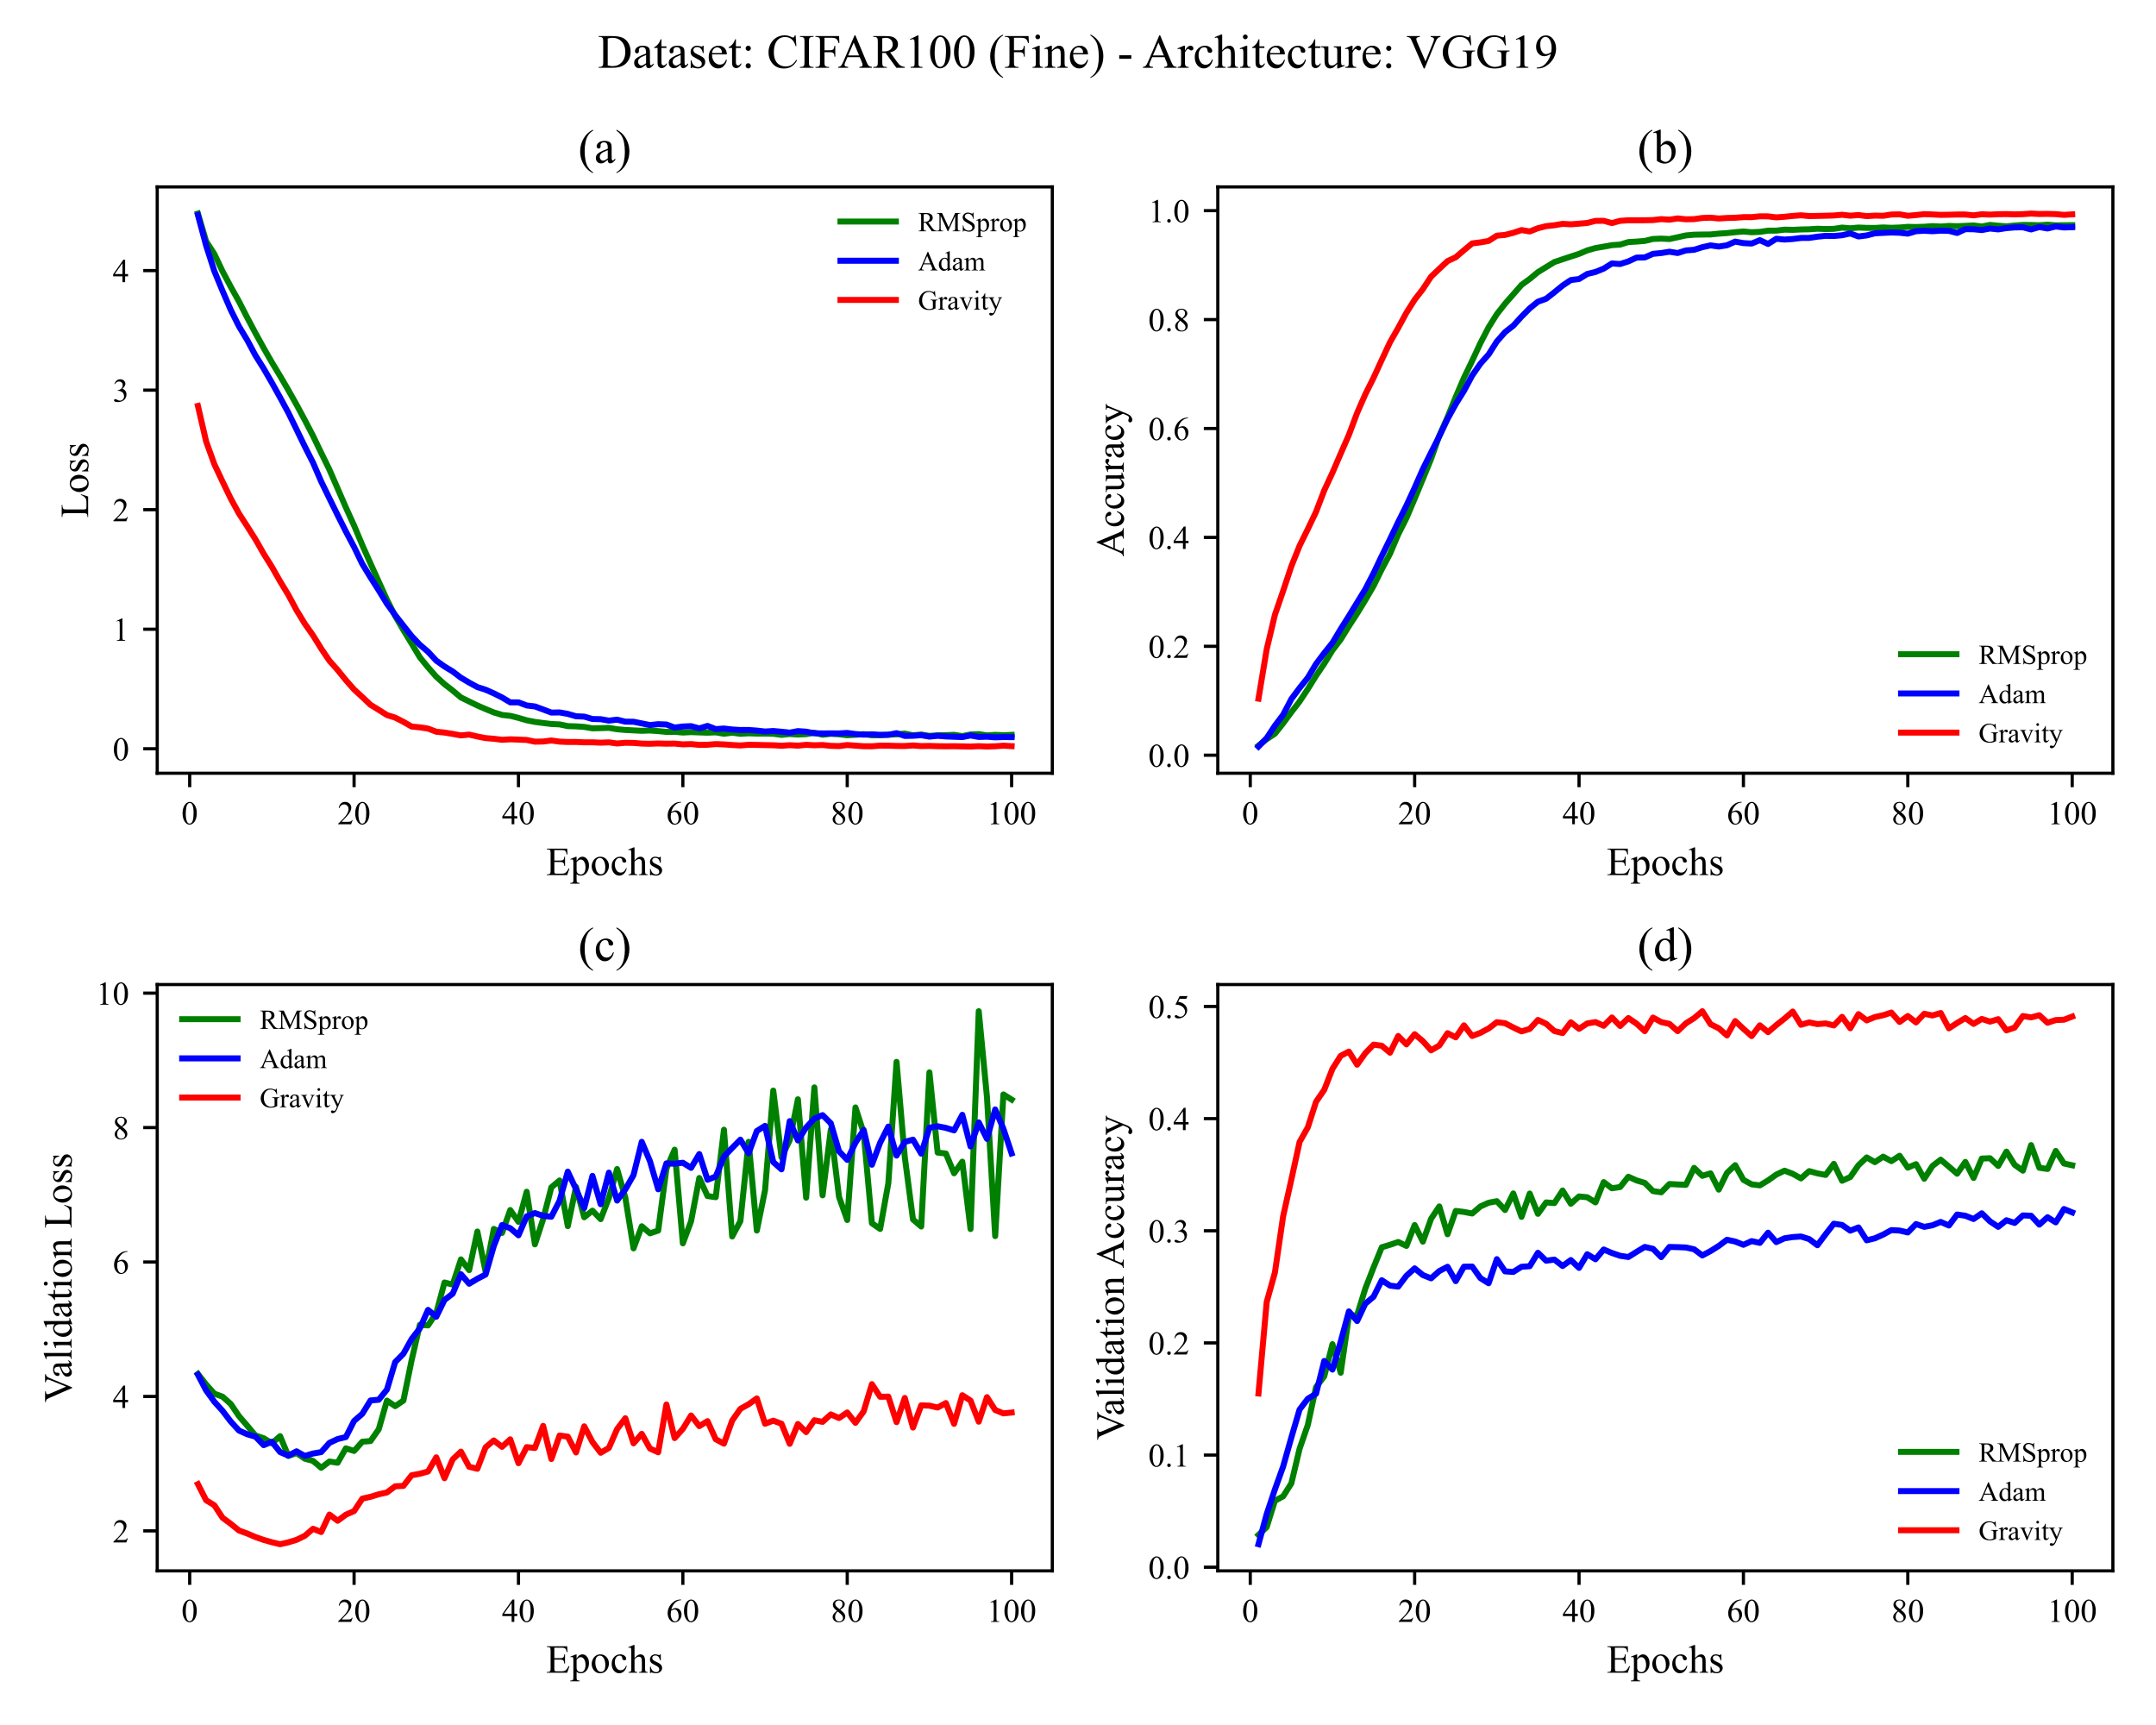 <?xml version="1.0" encoding="utf-8" standalone="no"?>
<!DOCTYPE svg PUBLIC "-//W3C//DTD SVG 1.1//EN"
  "http://www.w3.org/Graphics/SVG/1.1/DTD/svg11.dtd">
<!-- Created with matplotlib (https://matplotlib.org/) -->
<svg height="432pt" version="1.1" viewBox="0 0 540 432" width="540pt" xmlns="http://www.w3.org/2000/svg" xmlns:xlink="http://www.w3.org/1999/xlink">
 <title>Dataset: CIFAR100 (Fine) - Architecture: VGG19</title>
 <defs>
  <style type="text/css">*{stroke-linecap:butt;stroke-linejoin:round;}</style>
 </defs>
 <g id="figure_1">
  <g id="patch_1">
   <path d="M 0 432 
L 540 432 
L 540 0 
L 0 0 
z
" style="fill:none;"/>
  </g>
  <g id="axes_1">
   <g id="patch_2">
    <path d="M 39.38 193.643 
L 263.565 193.643 
L 263.565 46.809 
L 39.38 46.809 
z
" style="fill:none;"/>
   </g>
   <g id="matplotlib.axis_1">
    <g id="xtick_1">
     <g id="line2d_1">
      <defs>
       <path d="M 0 0 
L 0 3.5 
" id="m0ba0950ff3" style="stroke:#000000;stroke-width:0.8;"/>
      </defs>
      <g>
       <use style="stroke:#000000;stroke-width:0.8;" x="47.512" xlink:href="#m0ba0950ff3" y="193.643"/>
      </g>
     </g>
     <g id="text_1">
      <!-- 0 -->
      <g transform="translate(45.429 206.427)scale(0.083 -0.083)">
       <defs>
        <path d="M 3.609 32.719 
Q 3.609 44.047 7.031 52.219 
Q 10.453 60.406 16.109 64.406 
Q 20.516 67.578 25.203 67.578 
Q 32.812 67.578 38.875 59.812 
Q 46.438 50.203 46.438 33.734 
Q 46.438 22.219 43.109 14.156 
Q 39.797 6.109 34.641 2.469 
Q 29.5 -1.172 24.703 -1.172 
Q 15.234 -1.172 8.938 10.016 
Q 3.609 19.438 3.609 32.719 
z
M 13.188 31.5 
Q 13.188 17.828 16.547 9.188 
Q 19.344 1.906 24.859 1.906 
Q 27.484 1.906 30.312 4.266 
Q 33.156 6.641 34.625 12.203 
Q 36.859 20.609 36.859 35.891 
Q 36.859 47.219 34.516 54.781 
Q 32.766 60.406 29.984 62.75 
Q 27.984 64.359 25.141 64.359 
Q 21.828 64.359 19.234 61.375 
Q 15.719 57.328 14.453 48.625 
Q 13.188 39.938 13.188 31.5 
z
" id="TimesNewRomanPSMT-48"/>
       </defs>
       <use xlink:href="#TimesNewRomanPSMT-48"/>
      </g>
     </g>
    </g>
    <g id="xtick_2">
     <g id="line2d_2">
      <g>
       <use style="stroke:#000000;stroke-width:0.8;" x="88.684" xlink:href="#m0ba0950ff3" y="193.643"/>
      </g>
     </g>
     <g id="text_2">
      <!-- 20 -->
      <g transform="translate(84.519 206.427)scale(0.083 -0.083)">
       <defs>
        <path d="M 45.844 12.75 
L 41.219 0 
L 2.156 0 
L 2.156 1.812 
Q 19.391 17.531 26.422 27.484 
Q 33.453 37.453 33.453 45.703 
Q 33.453 52 29.594 56.047 
Q 25.734 60.109 20.359 60.109 
Q 15.484 60.109 11.594 57.25 
Q 7.719 54.391 5.859 48.875 
L 4.047 48.875 
Q 5.281 57.906 10.328 62.734 
Q 15.375 67.578 22.953 67.578 
Q 31 67.578 36.391 62.406 
Q 41.797 57.234 41.797 50.203 
Q 41.797 45.172 39.453 40.141 
Q 35.844 32.234 27.734 23.391 
Q 15.578 10.109 12.547 7.375 
L 29.828 7.375 
Q 35.109 7.375 37.234 7.766 
Q 39.359 8.156 41.062 9.344 
Q 42.781 10.547 44.047 12.75 
z
" id="TimesNewRomanPSMT-50"/>
       </defs>
       <use xlink:href="#TimesNewRomanPSMT-50"/>
       <use x="50" xlink:href="#TimesNewRomanPSMT-48"/>
      </g>
     </g>
    </g>
    <g id="xtick_3">
     <g id="line2d_3">
      <g>
       <use style="stroke:#000000;stroke-width:0.8;" x="129.857" xlink:href="#m0ba0950ff3" y="193.643"/>
      </g>
     </g>
     <g id="text_3">
      <!-- 40 -->
      <g transform="translate(125.692 206.427)scale(0.083 -0.083)">
       <defs>
        <path d="M 46.531 24.422 
L 46.531 17.484 
L 37.641 17.484 
L 37.641 0 
L 29.594 0 
L 29.594 17.484 
L 1.562 17.484 
L 1.562 23.734 
L 32.281 67.578 
L 37.641 67.578 
L 37.641 24.422 
z
M 29.594 24.422 
L 29.594 57.281 
L 6.344 24.422 
z
" id="TimesNewRomanPSMT-52"/>
       </defs>
       <use xlink:href="#TimesNewRomanPSMT-52"/>
       <use x="50" xlink:href="#TimesNewRomanPSMT-48"/>
      </g>
     </g>
    </g>
    <g id="xtick_4">
     <g id="line2d_4">
      <g>
       <use style="stroke:#000000;stroke-width:0.8;" x="171.03" xlink:href="#m0ba0950ff3" y="193.643"/>
      </g>
     </g>
     <g id="text_4">
      <!-- 60 -->
      <g transform="translate(166.865 206.427)scale(0.083 -0.083)">
       <defs>
        <path d="M 44.828 67.578 
L 44.828 65.766 
Q 38.375 65.141 34.297 63.203 
Q 30.219 61.281 26.234 57.328 
Q 22.266 53.375 19.656 48.516 
Q 17.047 43.656 15.281 36.969 
Q 22.312 41.797 29.391 41.797 
Q 36.188 41.797 41.156 36.328 
Q 46.141 30.859 46.141 22.266 
Q 46.141 13.969 41.109 7.125 
Q 35.062 -1.172 25.094 -1.172 
Q 18.312 -1.172 13.578 3.328 
Q 4.297 12.062 4.297 25.984 
Q 4.297 34.859 7.859 42.859 
Q 11.422 50.875 18.031 57.078 
Q 24.656 63.281 30.703 65.422 
Q 36.766 67.578 42 67.578 
z
M 14.453 33.406 
Q 13.578 26.812 13.578 22.75 
Q 13.578 18.062 15.312 12.562 
Q 17.047 7.078 20.453 3.859 
Q 22.953 1.562 26.516 1.562 
Q 30.766 1.562 34.109 5.562 
Q 37.453 9.578 37.453 17 
Q 37.453 25.344 34.125 31.438 
Q 30.812 37.547 24.703 37.547 
Q 22.859 37.547 20.734 36.766 
Q 18.609 35.984 14.453 33.406 
z
" id="TimesNewRomanPSMT-54"/>
       </defs>
       <use xlink:href="#TimesNewRomanPSMT-54"/>
       <use x="50" xlink:href="#TimesNewRomanPSMT-48"/>
      </g>
     </g>
    </g>
    <g id="xtick_5">
     <g id="line2d_5">
      <g>
       <use style="stroke:#000000;stroke-width:0.8;" x="212.202" xlink:href="#m0ba0950ff3" y="193.643"/>
      </g>
     </g>
     <g id="text_5">
      <!-- 80 -->
      <g transform="translate(208.037 206.427)scale(0.083 -0.083)">
       <defs>
        <path d="M 19.188 33.344 
Q 11.328 39.797 9.047 43.703 
Q 6.781 47.609 6.781 51.812 
Q 6.781 58.25 11.766 62.906 
Q 16.75 67.578 25 67.578 
Q 33.016 67.578 37.891 63.234 
Q 42.781 58.891 42.781 53.328 
Q 42.781 49.609 40.141 45.75 
Q 37.5 41.891 29.156 36.672 
Q 37.75 30.031 40.531 26.219 
Q 44.234 21.234 44.234 15.719 
Q 44.234 8.734 38.906 3.781 
Q 33.594 -1.172 24.953 -1.172 
Q 15.531 -1.172 10.25 4.734 
Q 6.062 9.469 6.062 15.094 
Q 6.062 19.484 9.016 23.797 
Q 11.969 28.125 19.188 33.344 
z
M 26.859 38.578 
Q 32.719 43.844 34.281 46.891 
Q 35.844 49.953 35.844 53.812 
Q 35.844 58.938 32.953 61.844 
Q 30.078 64.75 25.094 64.75 
Q 20.125 64.75 17 61.859 
Q 13.875 58.984 13.875 55.125 
Q 13.875 52.594 15.156 50.047 
Q 16.453 47.516 18.844 45.219 
z
M 21.484 31.5 
Q 17.438 28.078 15.484 24.047 
Q 13.531 20.016 13.531 15.328 
Q 13.531 9.031 16.969 5.25 
Q 20.406 1.469 25.734 1.469 
Q 31 1.469 34.172 4.438 
Q 37.359 7.422 37.359 11.672 
Q 37.359 15.188 35.5 17.969 
Q 32.031 23.141 21.484 31.5 
z
" id="TimesNewRomanPSMT-56"/>
       </defs>
       <use xlink:href="#TimesNewRomanPSMT-56"/>
       <use x="50" xlink:href="#TimesNewRomanPSMT-48"/>
      </g>
     </g>
    </g>
    <g id="xtick_6">
     <g id="line2d_6">
      <g>
       <use style="stroke:#000000;stroke-width:0.8;" x="253.375" xlink:href="#m0ba0950ff3" y="193.643"/>
      </g>
     </g>
     <g id="text_6">
      <!-- 100 -->
      <g transform="translate(247.127 206.427)scale(0.083 -0.083)">
       <defs>
        <path d="M 11.719 59.719 
L 27.828 67.578 
L 29.438 67.578 
L 29.438 11.672 
Q 29.438 6.109 29.906 4.734 
Q 30.375 3.375 31.828 2.641 
Q 33.297 1.906 37.797 1.812 
L 37.797 0 
L 12.891 0 
L 12.891 1.812 
Q 17.578 1.906 18.938 2.609 
Q 20.312 3.328 20.844 4.516 
Q 21.391 5.719 21.391 11.672 
L 21.391 47.406 
Q 21.391 54.641 20.906 56.688 
Q 20.562 58.25 19.656 58.984 
Q 18.75 59.719 17.484 59.719 
Q 15.672 59.719 12.453 58.203 
z
" id="TimesNewRomanPSMT-49"/>
       </defs>
       <use xlink:href="#TimesNewRomanPSMT-49"/>
       <use x="50" xlink:href="#TimesNewRomanPSMT-48"/>
       <use x="100" xlink:href="#TimesNewRomanPSMT-48"/>
      </g>
     </g>
    </g>
    <g id="text_7">
     <!-- Epochs -->
     <g transform="translate(136.753 219.153)scale(0.1 -0.1)">
      <defs>
       <path d="M 20.906 62.594 
L 20.906 36.422 
L 35.453 36.422 
Q 41.109 36.422 43.016 38.141 
Q 45.562 40.375 45.844 46.047 
L 47.656 46.047 
L 47.656 23 
L 45.844 23 
Q 45.172 27.828 44.484 29.203 
Q 43.609 30.906 41.594 31.875 
Q 39.594 32.859 35.453 32.859 
L 20.906 32.859 
L 20.906 11.031 
Q 20.906 6.641 21.297 5.688 
Q 21.688 4.734 22.656 4.172 
Q 23.641 3.609 26.375 3.609 
L 37.594 3.609 
Q 43.219 3.609 45.75 4.391 
Q 48.297 5.172 50.641 7.469 
Q 53.656 10.5 56.844 16.609 
L 58.797 16.609 
L 53.078 0 
L 2.047 0 
L 2.047 1.812 
L 4.391 1.812 
Q 6.734 1.812 8.844 2.938 
Q 10.406 3.719 10.969 5.281 
Q 11.531 6.844 11.531 11.672 
L 11.531 54.688 
Q 11.531 60.984 10.25 62.453 
Q 8.5 64.406 4.391 64.406 
L 2.047 64.406 
L 2.047 66.219 
L 53.078 66.219 
L 53.812 51.703 
L 51.906 51.703 
Q 50.875 56.938 49.625 58.891 
Q 48.391 60.844 45.953 61.859 
Q 44 62.594 39.062 62.594 
z
" id="TimesNewRomanPSMT-69"/>
       <path d="M -0.094 40.281 
L 13.672 45.844 
L 15.531 45.844 
L 15.531 35.406 
Q 19 41.312 22.484 43.672 
Q 25.984 46.047 29.828 46.047 
Q 36.578 46.047 41.062 40.766 
Q 46.578 34.328 46.578 23.969 
Q 46.578 12.406 39.938 4.828 
Q 34.469 -1.375 26.172 -1.375 
Q 22.562 -1.375 19.922 -0.344 
Q 17.969 0.391 15.531 2.594 
L 15.531 -11.031 
Q 15.531 -15.625 16.094 -16.859 
Q 16.656 -18.109 18.047 -18.844 
Q 19.438 -19.578 23.094 -19.578 
L 23.094 -21.391 
L -0.344 -21.391 
L -0.344 -19.578 
L 0.875 -19.578 
Q 3.562 -19.625 5.469 -18.562 
Q 6.391 -18.016 6.906 -16.812 
Q 7.422 -15.625 7.422 -10.75 
L 7.422 31.547 
Q 7.422 35.891 7.031 37.062 
Q 6.641 38.234 5.781 38.812 
Q 4.938 39.406 3.469 39.406 
Q 2.297 39.406 0.484 38.719 
z
M 15.531 32.516 
L 15.531 15.828 
Q 15.531 10.406 15.969 8.688 
Q 16.656 5.859 19.312 3.703 
Q 21.969 1.562 26.031 1.562 
Q 30.906 1.562 33.938 5.375 
Q 37.891 10.359 37.891 19.391 
Q 37.891 29.641 33.406 35.156 
Q 30.281 38.969 25.984 38.969 
Q 23.641 38.969 21.344 37.797 
Q 19.578 36.922 15.531 32.516 
z
" id="TimesNewRomanPSMT-112"/>
       <path d="M 25 46.047 
Q 35.156 46.047 41.312 38.328 
Q 46.531 31.734 46.531 23.188 
Q 46.531 17.188 43.641 11.031 
Q 40.766 4.891 35.719 1.75 
Q 30.672 -1.375 24.469 -1.375 
Q 14.359 -1.375 8.406 6.688 
Q 3.375 13.484 3.375 21.922 
Q 3.375 28.078 6.422 34.156 
Q 9.469 40.234 14.453 43.141 
Q 19.438 46.047 25 46.047 
z
M 23.484 42.875 
Q 20.906 42.875 18.281 41.328 
Q 15.672 39.797 14.062 35.938 
Q 12.453 32.078 12.453 26.031 
Q 12.453 16.266 16.328 9.172 
Q 20.219 2.094 26.562 2.094 
Q 31.297 2.094 34.375 6 
Q 37.453 9.906 37.453 19.438 
Q 37.453 31.344 32.328 38.188 
Q 28.859 42.875 23.484 42.875 
z
" id="TimesNewRomanPSMT-111"/>
       <path d="M 41.109 17 
Q 39.312 8.156 34.031 3.391 
Q 28.766 -1.375 22.359 -1.375 
Q 14.75 -1.375 9.078 5.016 
Q 3.422 11.422 3.422 22.312 
Q 3.422 32.859 9.688 39.453 
Q 15.969 46.047 24.75 46.047 
Q 31.344 46.047 35.594 42.547 
Q 39.844 39.062 39.844 35.297 
Q 39.844 33.453 38.641 32.297 
Q 37.453 31.156 35.297 31.156 
Q 32.422 31.156 30.953 33.016 
Q 30.125 34.031 29.859 36.906 
Q 29.594 39.797 27.875 41.312 
Q 26.172 42.781 23.141 42.781 
Q 18.266 42.781 15.281 39.156 
Q 11.328 34.375 11.328 26.516 
Q 11.328 18.5 15.25 12.375 
Q 19.188 6.25 25.875 6.25 
Q 30.672 6.25 34.469 9.516 
Q 37.156 11.766 39.703 17.672 
z
" id="TimesNewRomanPSMT-99"/>
       <path d="M 16.266 69.438 
L 16.266 36.719 
Q 21.688 42.672 24.859 44.359 
Q 28.031 46.047 31.203 46.047 
Q 35.016 46.047 37.75 43.938 
Q 40.484 41.844 41.797 37.359 
Q 42.719 34.234 42.719 25.922 
L 42.719 10.109 
Q 42.719 5.859 43.406 4.297 
Q 43.891 3.125 45.062 2.438 
Q 46.234 1.766 49.359 1.766 
L 49.359 0 
L 27.391 0 
L 27.391 1.766 
L 28.422 1.766 
Q 31.547 1.766 32.766 2.703 
Q 33.984 3.656 34.469 5.516 
Q 34.625 6.297 34.625 10.109 
L 34.625 25.922 
Q 34.625 33.25 33.859 35.547 
Q 33.109 37.844 31.438 38.984 
Q 29.781 40.141 27.438 40.141 
Q 25.047 40.141 22.453 38.859 
Q 19.875 37.594 16.266 33.734 
L 16.266 10.109 
Q 16.266 5.516 16.766 4.391 
Q 17.281 3.266 18.672 2.516 
Q 20.062 1.766 23.484 1.766 
L 23.484 0 
L 1.312 0 
L 1.312 1.766 
Q 4.297 1.766 6 2.688 
Q 6.984 3.172 7.562 4.531 
Q 8.156 5.906 8.156 10.109 
L 8.156 50.594 
Q 8.156 58.25 7.781 60 
Q 7.422 61.766 6.656 62.391 
Q 5.906 63.031 4.641 63.031 
Q 3.609 63.031 1.312 62.25 
L 0.641 63.969 
L 14.016 69.438 
z
" id="TimesNewRomanPSMT-104"/>
       <path d="M 32.031 46.047 
L 32.031 30.812 
L 30.422 30.812 
Q 28.562 37.984 25.656 40.578 
Q 22.75 43.172 18.266 43.172 
Q 14.844 43.172 12.734 41.359 
Q 10.641 39.547 10.641 37.359 
Q 10.641 34.625 12.203 32.672 
Q 13.719 30.672 18.359 28.422 
L 25.484 24.953 
Q 35.406 20.125 35.406 12.203 
Q 35.406 6.109 30.781 2.359 
Q 26.172 -1.375 20.453 -1.375 
Q 16.359 -1.375 11.078 0.094 
Q 9.469 0.594 8.453 0.594 
Q 7.328 0.594 6.688 -0.688 
L 5.078 -0.688 
L 5.078 15.281 
L 6.688 15.281 
Q 8.062 8.453 11.906 4.984 
Q 15.766 1.516 20.562 1.516 
Q 23.922 1.516 26.047 3.484 
Q 28.172 5.469 28.172 8.25 
Q 28.172 11.625 25.797 13.922 
Q 23.438 16.219 16.359 19.734 
Q 9.281 23.25 7.078 26.078 
Q 4.891 28.859 4.891 33.109 
Q 4.891 38.625 8.672 42.328 
Q 12.453 46.047 18.453 46.047 
Q 21.094 46.047 24.859 44.922 
Q 27.344 44.188 28.172 44.188 
Q 28.953 44.188 29.391 44.531 
Q 29.828 44.875 30.422 46.047 
z
" id="TimesNewRomanPSMT-115"/>
      </defs>
      <use xlink:href="#TimesNewRomanPSMT-69"/>
      <use x="61.084" xlink:href="#TimesNewRomanPSMT-112"/>
      <use x="111.084" xlink:href="#TimesNewRomanPSMT-111"/>
      <use x="161.084" xlink:href="#TimesNewRomanPSMT-99"/>
      <use x="205.469" xlink:href="#TimesNewRomanPSMT-104"/>
      <use x="255.469" xlink:href="#TimesNewRomanPSMT-115"/>
     </g>
    </g>
   </g>
   <g id="matplotlib.axis_2">
    <g id="ytick_1">
     <g id="line2d_7">
      <defs>
       <path d="M 0 0 
L -3.5 0 
" id="mb71302f285" style="stroke:#000000;stroke-width:0.8;"/>
      </defs>
      <g>
       <use style="stroke:#000000;stroke-width:0.8;" x="39.38" xlink:href="#mb71302f285" y="187.516"/>
      </g>
     </g>
     <g id="text_8">
      <!-- 0 -->
      <g transform="translate(28.215 190.408)scale(0.083 -0.083)">
       <use xlink:href="#TimesNewRomanPSMT-48"/>
      </g>
     </g>
    </g>
    <g id="ytick_2">
     <g id="line2d_8">
      <g>
       <use style="stroke:#000000;stroke-width:0.8;" x="39.38" xlink:href="#mb71302f285" y="157.578"/>
      </g>
     </g>
     <g id="text_9">
      <!-- 1 -->
      <g transform="translate(28.215 160.47)scale(0.083 -0.083)">
       <use xlink:href="#TimesNewRomanPSMT-49"/>
      </g>
     </g>
    </g>
    <g id="ytick_3">
     <g id="line2d_9">
      <g>
       <use style="stroke:#000000;stroke-width:0.8;" x="39.38" xlink:href="#mb71302f285" y="127.64"/>
      </g>
     </g>
     <g id="text_10">
      <!-- 2 -->
      <g transform="translate(28.215 130.532)scale(0.083 -0.083)">
       <use xlink:href="#TimesNewRomanPSMT-50"/>
      </g>
     </g>
    </g>
    <g id="ytick_4">
     <g id="line2d_10">
      <g>
       <use style="stroke:#000000;stroke-width:0.8;" x="39.38" xlink:href="#mb71302f285" y="97.702"/>
      </g>
     </g>
     <g id="text_11">
      <!-- 3 -->
      <g transform="translate(28.215 100.594)scale(0.083 -0.083)">
       <defs>
        <path d="M 5.078 53.609 
Q 7.906 60.297 12.219 63.938 
Q 16.547 67.578 23 67.578 
Q 30.953 67.578 35.203 62.406 
Q 38.422 58.547 38.422 54.156 
Q 38.422 46.922 29.344 39.203 
Q 35.453 36.812 38.578 32.375 
Q 41.703 27.938 41.703 21.922 
Q 41.703 13.328 36.234 7.031 
Q 29.109 -1.172 15.578 -1.172 
Q 8.891 -1.172 6.469 0.484 
Q 4.047 2.156 4.047 4.047 
Q 4.047 5.469 5.188 6.547 
Q 6.344 7.625 7.953 7.625 
Q 9.188 7.625 10.453 7.234 
Q 11.281 6.984 14.203 5.438 
Q 17.141 3.906 18.266 3.609 
Q 20.062 3.078 22.125 3.078 
Q 27.094 3.078 30.781 6.938 
Q 34.469 10.797 34.469 16.062 
Q 34.469 19.922 32.766 23.578 
Q 31.5 26.312 29.984 27.734 
Q 27.875 29.688 24.219 31.266 
Q 20.562 32.859 16.75 32.859 
L 15.188 32.859 
L 15.188 34.328 
Q 19.047 34.812 22.922 37.109 
Q 26.812 39.406 28.562 42.625 
Q 30.328 45.844 30.328 49.703 
Q 30.328 54.734 27.172 57.828 
Q 24.031 60.938 19.344 60.938 
Q 11.766 60.938 6.688 52.828 
z
" id="TimesNewRomanPSMT-51"/>
       </defs>
       <use xlink:href="#TimesNewRomanPSMT-51"/>
      </g>
     </g>
    </g>
    <g id="ytick_5">
     <g id="line2d_11">
      <g>
       <use style="stroke:#000000;stroke-width:0.8;" x="39.38" xlink:href="#mb71302f285" y="67.764"/>
      </g>
     </g>
     <g id="text_12">
      <!-- 4 -->
      <g transform="translate(28.215 70.656)scale(0.083 -0.083)">
       <use xlink:href="#TimesNewRomanPSMT-52"/>
      </g>
     </g>
    </g>
    <g id="text_13">
     <!-- Loss -->
     <g transform="translate(22.076 129.672)rotate(-90)scale(0.1 -0.1)">
      <defs>
       <path d="M 57.328 18.312 
L 58.938 17.969 
L 53.266 0 
L 2 0 
L 2 1.812 
L 4.5 1.812 
Q 8.688 1.812 10.5 4.547 
Q 11.531 6.109 11.531 11.766 
L 11.531 54.5 
Q 11.531 60.688 10.156 62.25 
Q 8.25 64.406 4.5 64.406 
L 2 64.406 
L 2 66.219 
L 31.984 66.219 
L 31.984 64.406 
Q 26.703 64.453 24.578 63.422 
Q 22.469 62.406 21.688 60.844 
Q 20.906 59.281 20.906 53.375 
L 20.906 11.766 
Q 20.906 7.719 21.688 6.203 
Q 22.266 5.172 23.484 4.688 
Q 24.703 4.203 31.109 4.203 
L 35.938 4.203 
Q 43.562 4.203 46.625 5.328 
Q 49.703 6.453 52.234 9.297 
Q 54.781 12.156 57.328 18.312 
z
" id="TimesNewRomanPSMT-76"/>
      </defs>
      <use xlink:href="#TimesNewRomanPSMT-76"/>
      <use x="61.084" xlink:href="#TimesNewRomanPSMT-111"/>
      <use x="111.084" xlink:href="#TimesNewRomanPSMT-115"/>
      <use x="150" xlink:href="#TimesNewRomanPSMT-115"/>
     </g>
    </g>
   </g>
   <g id="line2d_12">
    <path clip-path="url(#p1ec9787fdf)" d="M 49.57 53.484 
L 51.629 60.436 
L 53.687 63.618 
L 55.746 67.96 
L 57.805 71.839 
L 59.863 75.512 
L 61.922 79.541 
L 63.981 83.412 
L 66.039 87.152 
L 68.098 90.751 
L 70.157 94.17 
L 72.215 97.689 
L 74.274 101.346 
L 76.332 105.175 
L 78.391 109.124 
L 80.45 113.408 
L 82.508 117.608 
L 84.567 122.342 
L 86.626 127.083 
L 88.684 131.614 
L 90.743 136.511 
L 92.801 141.133 
L 94.86 145.666 
L 96.919 150.199 
L 98.977 154.269 
L 101.036 157.794 
L 103.095 161.174 
L 105.153 164.609 
L 107.212 167.132 
L 109.271 169.474 
L 111.329 171.341 
L 113.388 172.938 
L 115.446 174.67 
L 117.505 175.677 
L 119.564 176.677 
L 121.622 177.57 
L 123.681 178.416 
L 125.74 179.043 
L 127.798 179.269 
L 129.857 179.783 
L 131.915 180.388 
L 133.974 180.793 
L 136.033 181.062 
L 138.091 181.314 
L 140.15 181.412 
L 142.209 181.843 
L 144.267 181.903 
L 146.326 182.044 
L 148.385 182.402 
L 150.443 182.35 
L 152.502 182.284 
L 154.56 182.629 
L 156.619 182.809 
L 158.678 182.914 
L 160.736 183.015 
L 162.795 182.943 
L 164.854 183.091 
L 166.912 183.29 
L 168.971 183.272 
L 171.03 183.453 
L 173.088 183.347 
L 175.147 183.425 
L 177.205 183.493 
L 179.264 183.408 
L 181.323 183.759 
L 183.381 183.484 
L 185.44 183.768 
L 187.499 183.644 
L 189.557 183.717 
L 191.616 183.712 
L 193.674 183.758 
L 195.733 184.037 
L 197.792 183.824 
L 199.85 183.956 
L 201.909 183.862 
L 203.968 183.506 
L 206.026 184.009 
L 208.085 183.768 
L 210.144 183.892 
L 212.202 184.138 
L 214.261 184.014 
L 216.319 183.85 
L 218.378 184.142 
L 220.437 184.134 
L 222.495 183.994 
L 224.554 183.901 
L 226.613 183.712 
L 228.671 184.143 
L 230.73 183.953 
L 232.788 184.293 
L 234.847 184.137 
L 236.906 184.107 
L 238.964 184.027 
L 241.023 184.347 
L 243.082 183.938 
L 245.14 183.852 
L 247.199 184.174 
L 249.258 184.032 
L 251.316 184.132 
L 253.375 184.036 
" style="fill:none;stroke:#008000;stroke-linecap:square;stroke-width:1.5;"/>
   </g>
   <g id="line2d_13">
    <path clip-path="url(#p1ec9787fdf)" d="M 49.57 53.847 
L 51.629 61.513 
L 53.687 67.909 
L 55.746 72.876 
L 57.805 77.637 
L 59.863 81.755 
L 61.922 85.167 
L 63.981 89.019 
L 66.039 92.296 
L 68.098 95.852 
L 70.157 99.554 
L 72.215 103.353 
L 74.274 107.55 
L 76.332 111.796 
L 78.391 115.849 
L 80.45 120.591 
L 82.508 124.816 
L 84.567 129.01 
L 86.626 133.105 
L 88.684 136.983 
L 90.743 141.234 
L 92.801 144.603 
L 94.86 147.84 
L 96.919 151.207 
L 98.977 154.047 
L 101.036 156.676 
L 103.095 159.296 
L 105.153 161.471 
L 107.212 163.23 
L 109.271 165.448 
L 111.329 166.911 
L 113.388 168.164 
L 115.446 169.73 
L 117.505 170.947 
L 119.564 172.068 
L 121.622 172.729 
L 123.681 173.64 
L 125.74 174.669 
L 127.798 175.896 
L 129.857 175.893 
L 131.915 176.673 
L 133.974 176.916 
L 136.033 177.675 
L 138.091 178.455 
L 140.15 178.415 
L 142.209 178.783 
L 144.267 179.375 
L 146.326 179.465 
L 148.385 180.062 
L 150.443 180.109 
L 152.502 180.469 
L 154.56 180.229 
L 156.619 180.732 
L 158.678 180.749 
L 160.736 181.164 
L 162.795 181.573 
L 164.854 181.357 
L 166.912 181.435 
L 168.971 182.208 
L 171.03 181.944 
L 173.088 181.853 
L 175.147 182.416 
L 177.205 181.792 
L 179.264 182.596 
L 181.323 182.45 
L 183.381 182.692 
L 185.44 182.817 
L 187.499 182.812 
L 189.557 182.964 
L 191.616 183.198 
L 193.674 183.07 
L 195.733 183.251 
L 197.792 183.474 
L 199.85 183.092 
L 201.909 183.235 
L 203.968 183.634 
L 206.026 183.67 
L 208.085 183.661 
L 210.144 183.671 
L 212.202 183.553 
L 214.261 183.832 
L 216.319 183.981 
L 218.378 183.895 
L 220.437 184.024 
L 222.495 184.019 
L 224.554 183.606 
L 226.613 184.3 
L 228.671 184.264 
L 230.73 184.119 
L 232.788 184.477 
L 234.847 184.267 
L 236.906 184.432 
L 238.964 184.508 
L 241.023 184.594 
L 243.082 184.185 
L 245.14 184.558 
L 247.199 184.495 
L 249.258 184.654 
L 251.316 184.591 
L 253.375 184.606 
" style="fill:none;stroke:#0000ff;stroke-linecap:square;stroke-width:1.5;"/>
   </g>
   <g id="line2d_14">
    <path clip-path="url(#p1ec9787fdf)" d="M 49.57 101.655 
L 51.629 110.562 
L 53.687 116.256 
L 55.746 120.618 
L 57.805 124.882 
L 59.863 128.629 
L 61.922 131.809 
L 63.981 135.063 
L 66.039 138.672 
L 68.098 141.966 
L 70.157 145.594 
L 72.215 148.969 
L 74.274 152.809 
L 76.332 156.189 
L 78.391 159.11 
L 80.45 162.437 
L 82.508 165.478 
L 84.567 167.789 
L 86.626 170.337 
L 88.684 172.666 
L 90.743 174.565 
L 92.801 176.514 
L 94.86 177.774 
L 96.919 179.077 
L 98.977 179.716 
L 101.036 180.772 
L 103.095 181.951 
L 105.153 182.155 
L 107.212 182.467 
L 109.271 183.25 
L 111.329 183.461 
L 113.388 183.796 
L 115.446 184.177 
L 117.505 183.964 
L 119.564 184.442 
L 121.622 184.845 
L 123.681 185.014 
L 125.74 185.269 
L 127.798 185.149 
L 129.857 185.223 
L 131.915 185.315 
L 133.974 185.741 
L 136.033 185.703 
L 138.091 185.443 
L 140.15 185.728 
L 142.209 185.818 
L 144.267 185.811 
L 146.326 185.906 
L 148.385 185.9 
L 150.443 185.994 
L 152.502 185.912 
L 154.56 186.19 
L 156.619 186.013 
L 158.678 186.05 
L 160.736 186.217 
L 162.795 186.263 
L 164.854 186.19 
L 166.912 186.245 
L 168.971 186.221 
L 171.03 186.412 
L 173.088 186.341 
L 175.147 186.544 
L 177.205 186.511 
L 179.264 186.343 
L 181.323 186.427 
L 183.381 186.576 
L 185.44 186.694 
L 187.499 186.518 
L 189.557 186.553 
L 191.616 186.602 
L 193.674 186.638 
L 195.733 186.763 
L 197.792 186.619 
L 199.85 186.74 
L 201.909 186.53 
L 203.968 186.641 
L 206.026 186.578 
L 208.085 186.789 
L 210.144 186.848 
L 212.202 186.581 
L 214.261 186.74 
L 216.319 186.882 
L 218.378 186.892 
L 220.437 186.728 
L 222.495 186.745 
L 224.554 186.813 
L 226.613 186.828 
L 228.671 186.688 
L 230.73 186.845 
L 232.788 186.808 
L 234.847 186.875 
L 236.906 186.9 
L 238.964 186.88 
L 241.023 186.923 
L 243.082 186.969 
L 245.14 186.867 
L 247.199 186.96 
L 249.258 186.89 
L 251.316 186.746 
L 253.375 186.861 
" style="fill:none;stroke:#ff0000;stroke-linecap:square;stroke-width:1.5;"/>
   </g>
   <g id="patch_3">
    <path d="M 39.38 193.643 
L 39.38 46.809 
" style="fill:none;stroke:#000000;stroke-linecap:square;stroke-linejoin:miter;stroke-width:0.8;"/>
   </g>
   <g id="patch_4">
    <path d="M 263.565 193.643 
L 263.565 46.809 
" style="fill:none;stroke:#000000;stroke-linecap:square;stroke-linejoin:miter;stroke-width:0.8;"/>
   </g>
   <g id="patch_5">
    <path d="M 39.38 193.643 
L 263.565 193.643 
" style="fill:none;stroke:#000000;stroke-linecap:square;stroke-linejoin:miter;stroke-width:0.8;"/>
   </g>
   <g id="patch_6">
    <path d="M 39.38 46.809 
L 263.565 46.809 
" style="fill:none;stroke:#000000;stroke-linecap:square;stroke-linejoin:miter;stroke-width:0.8;"/>
   </g>
   <g id="text_14">
    <!-- (a) -->
    <g transform="translate(144.813 40.809)scale(0.12 -0.12)">
     <defs>
      <path d="M 31.062 -19.578 
L 31.062 -21.391 
Q 23.688 -17.672 18.75 -12.703 
Q 11.719 -5.609 7.906 4 
Q 4.109 13.625 4.109 23.969 
Q 4.109 39.109 11.578 51.578 
Q 19.047 64.062 31.062 69.438 
L 31.062 67.391 
Q 25.047 64.062 21.188 58.297 
Q 17.328 52.547 15.422 43.703 
Q 13.531 34.859 13.531 25.25 
Q 13.531 14.797 15.141 6.25 
Q 16.406 -0.484 18.203 -4.562 
Q 20.016 -8.641 23.062 -12.391 
Q 26.125 -16.156 31.062 -19.578 
z
" id="TimesNewRomanPSMT-40"/>
      <path d="M 28.469 6.453 
Q 21.578 1.125 19.828 0.297 
Q 17.188 -0.922 14.203 -0.922 
Q 9.578 -0.922 6.562 2.25 
Q 3.562 5.422 3.562 10.594 
Q 3.562 13.875 5.031 16.266 
Q 7.031 19.578 11.984 22.5 
Q 16.938 25.438 28.469 29.641 
L 28.469 31.391 
Q 28.469 38.094 26.344 40.578 
Q 24.219 43.062 20.172 43.062 
Q 17.094 43.062 15.281 41.406 
Q 13.422 39.75 13.422 37.594 
L 13.531 34.766 
Q 13.531 32.516 12.375 31.297 
Q 11.234 30.078 9.375 30.078 
Q 7.562 30.078 6.422 31.344 
Q 5.281 32.625 5.281 34.812 
Q 5.281 39.016 9.578 42.531 
Q 13.875 46.047 21.625 46.047 
Q 27.594 46.047 31.391 44.047 
Q 34.281 42.531 35.641 39.312 
Q 36.531 37.203 36.531 30.719 
L 36.531 15.531 
Q 36.531 9.125 36.766 7.688 
Q 37.016 6.25 37.578 5.766 
Q 38.141 5.281 38.875 5.281 
Q 39.656 5.281 40.234 5.609 
Q 41.266 6.25 44.188 9.188 
L 44.188 6.453 
Q 38.719 -0.875 33.734 -0.875 
Q 31.344 -0.875 29.922 0.781 
Q 28.516 2.438 28.469 6.453 
z
M 28.469 9.625 
L 28.469 26.656 
Q 21.094 23.734 18.953 22.516 
Q 15.094 20.359 13.422 18.016 
Q 11.766 15.672 11.766 12.891 
Q 11.766 9.375 13.859 7.047 
Q 15.969 4.734 18.703 4.734 
Q 22.406 4.734 28.469 9.625 
z
" id="TimesNewRomanPSMT-97"/>
      <path d="M 2.25 67.391 
L 2.25 69.438 
Q 9.672 65.766 14.594 60.797 
Q 21.578 53.656 25.391 44.062 
Q 29.203 34.469 29.203 24.078 
Q 29.203 8.938 21.75 -3.531 
Q 14.312 -16.016 2.25 -21.391 
L 2.25 -19.578 
Q 8.25 -16.219 12.125 -10.469 
Q 16.016 -4.734 17.891 4.125 
Q 19.781 12.984 19.781 22.609 
Q 19.781 33.016 18.172 41.609 
Q 16.938 48.344 15.109 52.391 
Q 13.281 56.453 10.25 60.203 
Q 7.234 63.969 2.25 67.391 
z
" id="TimesNewRomanPSMT-41"/>
     </defs>
     <use xlink:href="#TimesNewRomanPSMT-40"/>
     <use x="33.301" xlink:href="#TimesNewRomanPSMT-97"/>
     <use x="77.686" xlink:href="#TimesNewRomanPSMT-41"/>
    </g>
   </g>
   <g id="legend_1">
    <g id="line2d_15">
     <path d="M 210.507 55.484 
L 224.387 55.484 
" style="fill:none;stroke:#008000;stroke-linecap:square;stroke-width:1.5;"/>
    </g>
    <g id="line2d_16"/>
    <g id="text_15">
     <!-- RMSprop -->
     <g transform="translate(229.939 57.913)scale(0.069 -0.069)">
      <defs>
       <path d="M 67.578 0 
L 49.906 0 
L 27.484 30.953 
Q 25 30.859 23.438 30.859 
Q 22.797 30.859 22.062 30.875 
Q 21.344 30.906 20.562 30.953 
L 20.562 11.719 
Q 20.562 5.469 21.922 3.953 
Q 23.781 1.812 27.484 1.812 
L 30.078 1.812 
L 30.078 0 
L 1.703 0 
L 1.703 1.812 
L 4.203 1.812 
Q 8.406 1.812 10.203 4.547 
Q 11.234 6.062 11.234 11.719 
L 11.234 54.5 
Q 11.234 60.75 9.859 62.25 
Q 7.953 64.406 4.203 64.406 
L 1.703 64.406 
L 1.703 66.219 
L 25.828 66.219 
Q 36.375 66.219 41.375 64.672 
Q 46.391 63.141 49.875 59.016 
Q 53.375 54.891 53.375 49.172 
Q 53.375 43.062 49.391 38.562 
Q 45.406 34.078 37.062 32.234 
L 50.734 13.234 
Q 55.422 6.688 58.781 4.531 
Q 62.156 2.391 67.578 1.812 
z
M 20.562 34.031 
Q 21.484 34.031 22.172 34 
Q 22.859 33.984 23.297 33.984 
Q 32.766 33.984 37.578 38.078 
Q 42.391 42.188 42.391 48.531 
Q 42.391 54.734 38.5 58.609 
Q 34.625 62.5 28.219 62.5 
Q 25.391 62.5 20.562 61.578 
z
" id="TimesNewRomanPSMT-82"/>
       <path d="M 40.922 0 
L 15.328 55.719 
L 15.328 11.469 
Q 15.328 5.375 16.656 3.859 
Q 18.453 1.812 22.359 1.812 
L 24.703 1.812 
L 24.703 0 
L 1.656 0 
L 1.656 1.812 
L 4 1.812 
Q 8.203 1.812 9.969 4.344 
Q 11.031 5.906 11.031 11.469 
L 11.031 54.734 
Q 11.031 59.125 10.062 61.078 
Q 9.375 62.5 7.547 63.453 
Q 5.719 64.406 1.656 64.406 
L 1.656 66.219 
L 20.406 66.219 
L 44.438 14.406 
L 68.062 66.219 
L 86.812 66.219 
L 86.812 64.406 
L 84.516 64.406 
Q 80.281 64.406 78.516 61.859 
Q 77.438 60.297 77.438 54.734 
L 77.438 11.469 
Q 77.438 5.375 78.812 3.859 
Q 80.609 1.812 84.516 1.812 
L 86.812 1.812 
L 86.812 0 
L 58.688 0 
L 58.688 1.812 
L 61.031 1.812 
Q 65.281 1.812 67 4.344 
Q 68.062 5.906 68.062 11.469 
L 68.062 55.719 
L 42.531 0 
z
" id="TimesNewRomanPSMT-77"/>
       <path d="M 45.844 67.719 
L 45.844 44.828 
L 44.047 44.828 
Q 43.172 51.422 40.891 55.328 
Q 38.625 59.234 34.422 61.516 
Q 30.219 63.812 25.734 63.812 
Q 20.656 63.812 17.328 60.719 
Q 14.016 57.625 14.016 53.656 
Q 14.016 50.641 16.109 48.141 
Q 19.141 44.484 30.516 38.375 
Q 39.797 33.406 43.188 30.734 
Q 46.578 28.078 48.406 24.453 
Q 50.25 20.844 50.25 16.891 
Q 50.25 9.375 44.406 3.922 
Q 38.578 -1.516 29.391 -1.516 
Q 26.516 -1.516 23.969 -1.078 
Q 22.469 -0.828 17.703 0.703 
Q 12.938 2.25 11.672 2.25 
Q 10.453 2.25 9.734 1.516 
Q 9.031 0.781 8.688 -1.516 
L 6.891 -1.516 
L 6.891 21.188 
L 8.688 21.188 
Q 9.969 14.062 12.109 10.516 
Q 14.266 6.984 18.672 4.641 
Q 23.094 2.297 28.375 2.297 
Q 34.469 2.297 38 5.516 
Q 41.547 8.734 41.547 13.141 
Q 41.547 15.578 40.203 18.062 
Q 38.875 20.562 36.031 22.703 
Q 34.125 24.172 25.625 28.922 
Q 17.141 33.688 13.547 36.516 
Q 9.969 39.359 8.109 42.766 
Q 6.25 46.188 6.25 50.297 
Q 6.25 57.422 11.719 62.562 
Q 17.188 67.719 25.641 67.719 
Q 30.906 67.719 36.812 65.141 
Q 39.547 63.922 40.672 63.922 
Q 41.938 63.922 42.75 64.672 
Q 43.562 65.438 44.047 67.719 
z
" id="TimesNewRomanPSMT-83"/>
       <path d="M 16.219 46.047 
L 16.219 35.984 
Q 21.828 46.047 27.734 46.047 
Q 30.422 46.047 32.172 44.406 
Q 33.938 42.781 33.938 40.625 
Q 33.938 38.719 32.656 37.391 
Q 31.391 36.078 29.641 36.078 
Q 27.938 36.078 25.812 37.766 
Q 23.688 39.453 22.656 39.453 
Q 21.781 39.453 20.75 38.484 
Q 18.562 36.469 16.219 31.891 
L 16.219 10.453 
Q 16.219 6.734 17.141 4.828 
Q 17.781 3.516 19.391 2.641 
Q 21 1.766 24.031 1.766 
L 24.031 0 
L 1.125 0 
L 1.125 1.766 
Q 4.547 1.766 6.203 2.828 
Q 7.422 3.609 7.906 5.328 
Q 8.156 6.156 8.156 10.062 
L 8.156 27.391 
Q 8.156 35.203 7.828 36.688 
Q 7.516 38.188 6.656 38.859 
Q 5.812 39.547 4.547 39.547 
Q 3.031 39.547 1.125 38.812 
L 0.641 40.578 
L 14.156 46.047 
z
" id="TimesNewRomanPSMT-114"/>
      </defs>
      <use xlink:href="#TimesNewRomanPSMT-82"/>
      <use x="66.699" xlink:href="#TimesNewRomanPSMT-77"/>
      <use x="155.615" xlink:href="#TimesNewRomanPSMT-83"/>
      <use x="211.23" xlink:href="#TimesNewRomanPSMT-112"/>
      <use x="261.23" xlink:href="#TimesNewRomanPSMT-114"/>
      <use x="294.531" xlink:href="#TimesNewRomanPSMT-111"/>
      <use x="344.531" xlink:href="#TimesNewRomanPSMT-112"/>
     </g>
    </g>
    <g id="line2d_17">
     <path d="M 210.507 65.297 
L 224.387 65.297 
" style="fill:none;stroke:#0000ff;stroke-linecap:square;stroke-width:1.5;"/>
    </g>
    <g id="line2d_18"/>
    <g id="text_16">
     <!-- Adam -->
     <g transform="translate(229.939 67.726)scale(0.069 -0.069)">
      <defs>
       <path d="M 45.75 22.172 
L 20.125 22.172 
L 15.625 11.719 
Q 13.969 7.859 13.969 5.953 
Q 13.969 4.438 15.406 3.297 
Q 16.844 2.156 21.625 1.812 
L 21.625 0 
L 0.781 0 
L 0.781 1.812 
Q 4.938 2.547 6.156 3.719 
Q 8.641 6.062 11.672 13.234 
L 34.969 67.719 
L 36.672 67.719 
L 59.719 12.641 
Q 62.5 6 64.766 4.016 
Q 67.047 2.047 71.094 1.812 
L 71.094 0 
L 44.969 0 
L 44.969 1.812 
Q 48.922 2 50.312 3.125 
Q 51.703 4.25 51.703 5.859 
Q 51.703 8.016 49.75 12.641 
z
M 44.391 25.781 
L 33.156 52.547 
L 21.625 25.781 
z
" id="TimesNewRomanPSMT-65"/>
       <path d="M 34.719 5.031 
Q 31.453 1.609 28.328 0.109 
Q 25.203 -1.375 21.578 -1.375 
Q 14.266 -1.375 8.797 4.75 
Q 3.328 10.891 3.328 20.516 
Q 3.328 30.125 9.375 38.109 
Q 15.438 46.094 24.953 46.094 
Q 30.859 46.094 34.719 42.328 
L 34.719 50.594 
Q 34.719 58.25 34.344 60 
Q 33.984 61.766 33.203 62.391 
Q 32.422 63.031 31.25 63.031 
Q 29.984 63.031 27.875 62.25 
L 27.25 63.969 
L 40.578 69.438 
L 42.781 69.438 
L 42.781 17.719 
Q 42.781 9.859 43.141 8.125 
Q 43.5 6.391 44.312 5.703 
Q 45.125 5.031 46.188 5.031 
Q 47.516 5.031 49.703 5.859 
L 50.25 4.156 
L 36.969 -1.375 
L 34.719 -1.375 
z
M 34.719 8.453 
L 34.719 31.5 
Q 34.422 34.812 32.953 37.547 
Q 31.5 40.281 29.078 41.672 
Q 26.656 43.062 24.359 43.062 
Q 20.062 43.062 16.703 39.203 
Q 12.25 34.125 12.25 24.359 
Q 12.25 14.5 16.547 9.25 
Q 20.844 4 26.125 4 
Q 30.562 4 34.719 8.453 
z
" id="TimesNewRomanPSMT-100"/>
       <path d="M 16.406 36.531 
Q 21.297 41.406 22.172 42.141 
Q 24.359 44 26.891 45.016 
Q 29.438 46.047 31.938 46.047 
Q 36.141 46.047 39.156 43.594 
Q 42.188 41.156 43.219 36.531 
Q 48.25 42.391 51.703 44.219 
Q 55.172 46.047 58.844 46.047 
Q 62.406 46.047 65.156 44.219 
Q 67.922 42.391 69.531 38.234 
Q 70.609 35.406 70.609 29.344 
L 70.609 10.109 
Q 70.609 5.906 71.234 4.344 
Q 71.734 3.266 73.047 2.516 
Q 74.359 1.766 77.344 1.766 
L 77.344 0 
L 55.281 0 
L 55.281 1.766 
L 56.203 1.766 
Q 59.078 1.766 60.688 2.875 
Q 61.812 3.656 62.312 5.375 
Q 62.5 6.203 62.5 10.109 
L 62.5 29.344 
Q 62.5 34.812 61.188 37.062 
Q 59.281 40.188 55.078 40.188 
Q 52.484 40.188 49.875 38.891 
Q 47.266 37.594 43.562 34.078 
L 43.453 33.547 
L 43.562 31.453 
L 43.562 10.109 
Q 43.562 5.516 44.062 4.391 
Q 44.578 3.266 45.984 2.516 
Q 47.406 1.766 50.828 1.766 
L 50.828 0 
L 28.219 0 
L 28.219 1.766 
Q 31.938 1.766 33.328 2.641 
Q 34.719 3.516 35.25 5.281 
Q 35.5 6.109 35.5 10.109 
L 35.5 29.344 
Q 35.5 34.812 33.891 37.203 
Q 31.734 40.328 27.875 40.328 
Q 25.25 40.328 22.656 38.922 
Q 18.609 36.766 16.406 34.078 
L 16.406 10.109 
Q 16.406 5.719 17.016 4.391 
Q 17.625 3.078 18.812 2.422 
Q 20.016 1.766 23.688 1.766 
L 23.688 0 
L 1.562 0 
L 1.562 1.766 
Q 4.641 1.766 5.859 2.422 
Q 7.078 3.078 7.703 4.516 
Q 8.344 5.953 8.344 10.109 
L 8.344 27.203 
Q 8.344 34.578 7.906 36.719 
Q 7.562 38.328 6.828 38.938 
Q 6.109 39.547 4.828 39.547 
Q 3.469 39.547 1.562 38.812 
L 0.828 40.578 
L 14.312 46.047 
L 16.406 46.047 
z
" id="TimesNewRomanPSMT-109"/>
      </defs>
      <use xlink:href="#TimesNewRomanPSMT-65"/>
      <use x="72.217" xlink:href="#TimesNewRomanPSMT-100"/>
      <use x="122.217" xlink:href="#TimesNewRomanPSMT-97"/>
      <use x="166.602" xlink:href="#TimesNewRomanPSMT-109"/>
     </g>
    </g>
    <g id="line2d_19">
     <path d="M 210.507 75.109 
L 224.387 75.109 
" style="fill:none;stroke:#ff0000;stroke-linecap:square;stroke-width:1.5;"/>
    </g>
    <g id="line2d_20"/>
    <g id="text_17">
     <!-- Gravity -->
     <g transform="translate(229.939 77.538)scale(0.069 -0.069)">
      <defs>
       <path d="M 61.375 67.719 
L 63.094 46.828 
L 61.375 46.828 
Q 58.797 54.641 54.688 58.594 
Q 48.781 64.312 39.5 64.312 
Q 26.859 64.312 20.266 54.297 
Q 14.75 45.844 14.75 34.188 
Q 14.75 24.703 18.406 16.891 
Q 22.078 9.078 28 5.438 
Q 33.938 1.812 40.188 1.812 
Q 43.844 1.812 47.266 2.734 
Q 50.688 3.656 53.859 5.469 
L 53.859 24.609 
Q 53.859 29.594 53.094 31.125 
Q 52.344 32.672 50.75 33.469 
Q 49.172 34.281 45.172 34.281 
L 45.172 36.141 
L 70.797 36.141 
L 70.797 34.281 
L 69.578 34.281 
Q 65.766 34.281 64.359 31.734 
Q 63.375 29.938 63.375 24.609 
L 63.375 4.344 
Q 57.766 1.312 52.297 -0.094 
Q 46.828 -1.516 40.141 -1.516 
Q 20.953 -1.516 10.984 10.797 
Q 3.516 20.016 3.516 32.078 
Q 3.516 40.828 7.719 48.828 
Q 12.703 58.344 21.391 63.484 
Q 28.656 67.719 38.578 67.719 
Q 42.188 67.719 45.141 67.125 
Q 48.094 66.547 53.516 64.547 
Q 56.25 63.531 57.172 63.531 
Q 58.109 63.531 58.766 64.375 
Q 59.422 65.234 59.578 67.719 
z
" id="TimesNewRomanPSMT-71"/>
       <path d="M 0.828 44.734 
L 21.875 44.734 
L 21.875 42.922 
L 20.516 42.922 
Q 18.609 42.922 17.609 41.984 
Q 16.609 41.062 16.609 39.5 
Q 16.609 37.797 17.625 35.453 
L 28.031 10.75 
L 38.484 36.375 
Q 39.594 39.109 39.594 40.531 
Q 39.594 41.219 39.203 41.656 
Q 38.672 42.391 37.844 42.656 
Q 37.016 42.922 34.469 42.922 
L 34.469 44.734 
L 49.078 44.734 
L 49.078 42.922 
Q 46.531 42.719 45.562 41.891 
Q 43.844 40.438 42.484 37.016 
L 26.609 -1.375 
L 24.609 -1.375 
L 8.641 36.375 
Q 7.562 39.016 6.578 40.156 
Q 5.609 41.312 4.109 42.094 
Q 3.266 42.531 0.828 42.922 
z
" id="TimesNewRomanPSMT-118"/>
       <path d="M 14.5 69.438 
Q 16.547 69.438 17.984 67.984 
Q 19.438 66.547 19.438 64.5 
Q 19.438 62.453 17.984 60.984 
Q 16.547 59.516 14.5 59.516 
Q 12.453 59.516 10.984 60.984 
Q 9.516 62.453 9.516 64.5 
Q 9.516 66.547 10.953 67.984 
Q 12.406 69.438 14.5 69.438 
z
M 18.562 46.047 
L 18.562 10.109 
Q 18.562 5.906 19.172 4.516 
Q 19.781 3.125 20.969 2.438 
Q 22.172 1.766 25.344 1.766 
L 25.344 0 
L 3.609 0 
L 3.609 1.766 
Q 6.891 1.766 8 2.391 
Q 9.125 3.031 9.781 4.484 
Q 10.453 5.953 10.453 10.109 
L 10.453 27.344 
Q 10.453 34.625 10.016 36.766 
Q 9.672 38.328 8.938 38.938 
Q 8.203 39.547 6.938 39.547 
Q 5.562 39.547 3.609 38.812 
L 2.938 40.578 
L 16.406 46.047 
z
" id="TimesNewRomanPSMT-105"/>
       <path d="M 16.109 59.422 
L 16.109 44.734 
L 26.562 44.734 
L 26.562 41.312 
L 16.109 41.312 
L 16.109 12.312 
Q 16.109 7.953 17.359 6.438 
Q 18.609 4.938 20.562 4.938 
Q 22.172 4.938 23.688 5.938 
Q 25.203 6.938 26.031 8.891 
L 27.938 8.891 
Q 26.219 4.109 23.094 1.688 
Q 19.969 -0.734 16.656 -0.734 
Q 14.406 -0.734 12.25 0.516 
Q 10.109 1.766 9.078 4.078 
Q 8.062 6.391 8.062 11.234 
L 8.062 41.312 
L 0.984 41.312 
L 0.984 42.922 
Q 3.656 44 6.469 46.562 
Q 9.281 49.125 11.469 52.641 
Q 12.594 54.5 14.594 59.422 
z
" id="TimesNewRomanPSMT-116"/>
       <path d="M 0.594 44.734 
L 21.438 44.734 
L 21.438 42.922 
L 20.406 42.922 
Q 18.219 42.922 17.109 41.969 
Q 16.016 41.016 16.016 39.594 
Q 16.016 37.703 17.625 34.328 
L 28.516 11.766 
L 38.531 36.469 
Q 39.359 38.484 39.359 40.438 
Q 39.359 41.312 39.016 41.75 
Q 38.625 42.281 37.797 42.594 
Q 36.969 42.922 34.859 42.922 
L 34.859 44.734 
L 49.422 44.734 
L 49.422 42.922 
Q 47.609 42.719 46.625 42.125 
Q 45.656 41.547 44.484 39.938 
Q 44.047 39.266 42.828 36.188 
L 24.609 -8.453 
Q 21.969 -14.938 17.688 -18.25 
Q 13.422 -21.578 9.469 -21.578 
Q 6.594 -21.578 4.734 -19.922 
Q 2.875 -18.266 2.875 -16.109 
Q 2.875 -14.062 4.219 -12.812 
Q 5.562 -11.578 7.906 -11.578 
Q 9.516 -11.578 12.312 -12.641 
Q 14.266 -13.375 14.75 -13.375 
Q 16.219 -13.375 17.938 -11.859 
Q 19.672 -10.359 21.438 -6 
L 24.609 1.766 
L 8.547 35.5 
Q 7.812 37.016 6.203 39.266 
Q 4.984 40.969 4.203 41.547 
Q 3.078 42.328 0.594 42.922 
z
" id="TimesNewRomanPSMT-121"/>
      </defs>
      <use xlink:href="#TimesNewRomanPSMT-71"/>
      <use x="72.217" xlink:href="#TimesNewRomanPSMT-114"/>
      <use x="105.518" xlink:href="#TimesNewRomanPSMT-97"/>
      <use x="149.902" xlink:href="#TimesNewRomanPSMT-118"/>
      <use x="199.902" xlink:href="#TimesNewRomanPSMT-105"/>
      <use x="227.686" xlink:href="#TimesNewRomanPSMT-116"/>
      <use x="255.469" xlink:href="#TimesNewRomanPSMT-121"/>
     </g>
    </g>
   </g>
  </g>
  <g id="axes_2">
   <g id="patch_7">
    <path d="M 305.015 193.643 
L 529.2 193.643 
L 529.2 46.809 
L 305.015 46.809 
z
" style="fill:none;"/>
   </g>
   <g id="matplotlib.axis_3">
    <g id="xtick_7">
     <g id="line2d_21">
      <g>
       <use style="stroke:#000000;stroke-width:0.8;" x="313.147" xlink:href="#m0ba0950ff3" y="193.643"/>
      </g>
     </g>
     <g id="text_18">
      <!-- 0 -->
      <g transform="translate(311.064 206.427)scale(0.083 -0.083)">
       <use xlink:href="#TimesNewRomanPSMT-48"/>
      </g>
     </g>
    </g>
    <g id="xtick_8">
     <g id="line2d_22">
      <g>
       <use style="stroke:#000000;stroke-width:0.8;" x="354.319" xlink:href="#m0ba0950ff3" y="193.643"/>
      </g>
     </g>
     <g id="text_19">
      <!-- 20 -->
      <g transform="translate(350.154 206.427)scale(0.083 -0.083)">
       <use xlink:href="#TimesNewRomanPSMT-50"/>
       <use x="50" xlink:href="#TimesNewRomanPSMT-48"/>
      </g>
     </g>
    </g>
    <g id="xtick_9">
     <g id="line2d_23">
      <g>
       <use style="stroke:#000000;stroke-width:0.8;" x="395.492" xlink:href="#m0ba0950ff3" y="193.643"/>
      </g>
     </g>
     <g id="text_20">
      <!-- 40 -->
      <g transform="translate(391.327 206.427)scale(0.083 -0.083)">
       <use xlink:href="#TimesNewRomanPSMT-52"/>
       <use x="50" xlink:href="#TimesNewRomanPSMT-48"/>
      </g>
     </g>
    </g>
    <g id="xtick_10">
     <g id="line2d_24">
      <g>
       <use style="stroke:#000000;stroke-width:0.8;" x="436.665" xlink:href="#m0ba0950ff3" y="193.643"/>
      </g>
     </g>
     <g id="text_21">
      <!-- 60 -->
      <g transform="translate(432.5 206.427)scale(0.083 -0.083)">
       <use xlink:href="#TimesNewRomanPSMT-54"/>
       <use x="50" xlink:href="#TimesNewRomanPSMT-48"/>
      </g>
     </g>
    </g>
    <g id="xtick_11">
     <g id="line2d_25">
      <g>
       <use style="stroke:#000000;stroke-width:0.8;" x="477.837" xlink:href="#m0ba0950ff3" y="193.643"/>
      </g>
     </g>
     <g id="text_22">
      <!-- 80 -->
      <g transform="translate(473.672 206.427)scale(0.083 -0.083)">
       <use xlink:href="#TimesNewRomanPSMT-56"/>
       <use x="50" xlink:href="#TimesNewRomanPSMT-48"/>
      </g>
     </g>
    </g>
    <g id="xtick_12">
     <g id="line2d_26">
      <g>
       <use style="stroke:#000000;stroke-width:0.8;" x="519.01" xlink:href="#m0ba0950ff3" y="193.643"/>
      </g>
     </g>
     <g id="text_23">
      <!-- 100 -->
      <g transform="translate(512.762 206.427)scale(0.083 -0.083)">
       <use xlink:href="#TimesNewRomanPSMT-49"/>
       <use x="50" xlink:href="#TimesNewRomanPSMT-48"/>
       <use x="100" xlink:href="#TimesNewRomanPSMT-48"/>
      </g>
     </g>
    </g>
    <g id="text_24">
     <!-- Epochs -->
     <g transform="translate(402.388 219.153)scale(0.1 -0.1)">
      <use xlink:href="#TimesNewRomanPSMT-69"/>
      <use x="61.084" xlink:href="#TimesNewRomanPSMT-112"/>
      <use x="111.084" xlink:href="#TimesNewRomanPSMT-111"/>
      <use x="161.084" xlink:href="#TimesNewRomanPSMT-99"/>
      <use x="205.469" xlink:href="#TimesNewRomanPSMT-104"/>
      <use x="255.469" xlink:href="#TimesNewRomanPSMT-115"/>
     </g>
    </g>
   </g>
   <g id="matplotlib.axis_4">
    <g id="ytick_6">
     <g id="line2d_27">
      <g>
       <use style="stroke:#000000;stroke-width:0.8;" x="305.015" xlink:href="#mb71302f285" y="189.132"/>
      </g>
     </g>
     <g id="text_25">
      <!-- 0.0 -->
      <g transform="translate(287.603 192.024)scale(0.083 -0.083)">
       <defs>
        <path d="M 12.5 9.469 
Q 14.797 9.469 16.359 7.875 
Q 17.922 6.297 17.922 4.047 
Q 17.922 1.812 16.328 0.219 
Q 14.75 -1.375 12.5 -1.375 
Q 10.25 -1.375 8.656 0.219 
Q 7.078 1.812 7.078 4.047 
Q 7.078 6.344 8.656 7.906 
Q 10.25 9.469 12.5 9.469 
z
" id="TimesNewRomanPSMT-46"/>
       </defs>
       <use xlink:href="#TimesNewRomanPSMT-48"/>
       <use x="50" xlink:href="#TimesNewRomanPSMT-46"/>
       <use x="75" xlink:href="#TimesNewRomanPSMT-48"/>
      </g>
     </g>
    </g>
    <g id="ytick_7">
     <g id="line2d_28">
      <g>
       <use style="stroke:#000000;stroke-width:0.8;" x="305.015" xlink:href="#mb71302f285" y="161.857"/>
      </g>
     </g>
     <g id="text_26">
      <!-- 0.2 -->
      <g transform="translate(287.603 164.749)scale(0.083 -0.083)">
       <use xlink:href="#TimesNewRomanPSMT-48"/>
       <use x="50" xlink:href="#TimesNewRomanPSMT-46"/>
       <use x="75" xlink:href="#TimesNewRomanPSMT-50"/>
      </g>
     </g>
    </g>
    <g id="ytick_8">
     <g id="line2d_29">
      <g>
       <use style="stroke:#000000;stroke-width:0.8;" x="305.015" xlink:href="#mb71302f285" y="134.581"/>
      </g>
     </g>
     <g id="text_27">
      <!-- 0.4 -->
      <g transform="translate(287.603 137.473)scale(0.083 -0.083)">
       <use xlink:href="#TimesNewRomanPSMT-48"/>
       <use x="50" xlink:href="#TimesNewRomanPSMT-46"/>
       <use x="75" xlink:href="#TimesNewRomanPSMT-52"/>
      </g>
     </g>
    </g>
    <g id="ytick_9">
     <g id="line2d_30">
      <g>
       <use style="stroke:#000000;stroke-width:0.8;" x="305.015" xlink:href="#mb71302f285" y="107.306"/>
      </g>
     </g>
     <g id="text_28">
      <!-- 0.6 -->
      <g transform="translate(287.603 110.198)scale(0.083 -0.083)">
       <use xlink:href="#TimesNewRomanPSMT-48"/>
       <use x="50" xlink:href="#TimesNewRomanPSMT-46"/>
       <use x="75" xlink:href="#TimesNewRomanPSMT-54"/>
      </g>
     </g>
    </g>
    <g id="ytick_10">
     <g id="line2d_31">
      <g>
       <use style="stroke:#000000;stroke-width:0.8;" x="305.015" xlink:href="#mb71302f285" y="80.031"/>
      </g>
     </g>
     <g id="text_29">
      <!-- 0.8 -->
      <g transform="translate(287.603 82.923)scale(0.083 -0.083)">
       <use xlink:href="#TimesNewRomanPSMT-48"/>
       <use x="50" xlink:href="#TimesNewRomanPSMT-46"/>
       <use x="75" xlink:href="#TimesNewRomanPSMT-56"/>
      </g>
     </g>
    </g>
    <g id="ytick_11">
     <g id="line2d_32">
      <g>
       <use style="stroke:#000000;stroke-width:0.8;" x="305.015" xlink:href="#mb71302f285" y="52.755"/>
      </g>
     </g>
     <g id="text_30">
      <!-- 1.0 -->
      <g transform="translate(287.603 55.647)scale(0.083 -0.083)">
       <use xlink:href="#TimesNewRomanPSMT-49"/>
       <use x="50" xlink:href="#TimesNewRomanPSMT-46"/>
       <use x="75" xlink:href="#TimesNewRomanPSMT-48"/>
      </g>
     </g>
    </g>
    <g id="text_31">
     <!-- Accuracy -->
     <g transform="translate(281.445 139.38)rotate(-90)scale(0.1 -0.1)">
      <defs>
       <path d="M 42.328 44.734 
L 42.328 17.625 
Q 42.328 9.859 42.688 8.125 
Q 43.062 6.391 43.859 5.703 
Q 44.672 5.031 45.75 5.031 
Q 47.266 5.031 49.172 5.859 
L 49.859 4.156 
L 36.469 -1.375 
L 34.281 -1.375 
L 34.281 8.109 
Q 28.516 1.859 25.484 0.234 
Q 22.469 -1.375 19.094 -1.375 
Q 15.328 -1.375 12.562 0.797 
Q 9.812 2.984 8.734 6.391 
Q 7.672 9.812 7.672 16.062 
L 7.672 36.031 
Q 7.672 39.203 6.984 40.422 
Q 6.297 41.656 4.953 42.312 
Q 3.609 42.969 0.094 42.922 
L 0.094 44.734 
L 15.766 44.734 
L 15.766 14.797 
Q 15.766 8.547 17.938 6.594 
Q 20.125 4.641 23.188 4.641 
Q 25.297 4.641 27.953 5.953 
Q 30.609 7.281 34.281 10.984 
L 34.281 36.328 
Q 34.281 40.141 32.891 41.484 
Q 31.5 42.828 27.094 42.922 
L 27.094 44.734 
z
" id="TimesNewRomanPSMT-117"/>
      </defs>
      <use xlink:href="#TimesNewRomanPSMT-65"/>
      <use x="72.217" xlink:href="#TimesNewRomanPSMT-99"/>
      <use x="116.602" xlink:href="#TimesNewRomanPSMT-99"/>
      <use x="160.986" xlink:href="#TimesNewRomanPSMT-117"/>
      <use x="210.986" xlink:href="#TimesNewRomanPSMT-114"/>
      <use x="244.287" xlink:href="#TimesNewRomanPSMT-97"/>
      <use x="288.672" xlink:href="#TimesNewRomanPSMT-99"/>
      <use x="333.057" xlink:href="#TimesNewRomanPSMT-121"/>
     </g>
    </g>
   </g>
   <g id="line2d_33">
    <path clip-path="url(#pbe439036d8)" d="M 315.205 186.726 
L 317.264 185.106 
L 319.322 183.745 
L 321.381 181.146 
L 323.44 178.344 
L 325.498 175.682 
L 327.557 172.565 
L 329.616 169.248 
L 331.674 166.207 
L 333.733 162.86 
L 335.792 160.152 
L 337.85 156.816 
L 339.909 153.644 
L 341.967 150.275 
L 344.026 146.743 
L 346.085 142.559 
L 348.143 138.692 
L 350.202 133.834 
L 352.261 129.745 
L 354.319 124.901 
L 356.378 119.948 
L 358.436 114.918 
L 360.495 109.114 
L 362.554 104.486 
L 364.612 99.415 
L 366.671 94.615 
L 368.73 90.349 
L 370.788 85.925 
L 372.847 81.959 
L 374.906 78.675 
L 376.964 76.046 
L 379.023 73.714 
L 381.081 71.354 
L 383.14 69.854 
L 385.199 68.152 
L 387.257 66.887 
L 389.316 65.624 
L 391.375 64.931 
L 393.433 64.249 
L 395.492 63.578 
L 397.55 62.708 
L 399.609 62.122 
L 401.668 61.767 
L 403.726 61.391 
L 405.785 61.257 
L 407.844 60.619 
L 409.902 60.504 
L 411.961 60.33 
L 414.02 59.842 
L 416.078 59.76 
L 418.137 59.863 
L 420.195 59.419 
L 422.254 58.955 
L 424.313 58.772 
L 426.371 58.734 
L 428.43 58.715 
L 430.489 58.51 
L 432.547 58.371 
L 434.606 58.153 
L 436.665 57.973 
L 438.723 58.161 
L 440.782 58.071 
L 442.84 57.763 
L 444.899 57.758 
L 446.958 57.509 
L 449.016 57.556 
L 451.075 57.466 
L 453.134 57.425 
L 455.192 57.283 
L 457.251 57.359 
L 459.309 57.313 
L 461.368 56.997 
L 463.427 57.174 
L 465.485 56.986 
L 467.544 57.07 
L 469.603 57.084 
L 471.661 56.961 
L 473.72 57.049 
L 475.779 56.975 
L 477.837 56.811 
L 479.896 56.852 
L 481.954 56.784 
L 484.013 56.628 
L 486.072 56.735 
L 488.13 56.579 
L 490.189 56.656 
L 492.248 56.563 
L 494.306 56.459 
L 496.365 56.727 
L 498.423 56.328 
L 500.482 56.525 
L 502.541 56.688 
L 504.599 56.478 
L 506.658 56.331 
L 508.717 56.35 
L 510.775 56.413 
L 512.834 56.277 
L 514.893 56.429 
L 516.951 56.405 
L 519.01 56.391 
" style="fill:none;stroke:#008000;stroke-linecap:square;stroke-width:1.5;"/>
   </g>
   <g id="line2d_34">
    <path clip-path="url(#pbe439036d8)" d="M 315.205 186.969 
L 317.264 184.836 
L 319.322 181.718 
L 321.381 178.996 
L 323.44 175.06 
L 325.498 172.295 
L 327.557 169.72 
L 329.616 166.278 
L 331.674 163.542 
L 333.733 160.978 
L 335.792 157.539 
L 337.85 154.269 
L 339.909 150.903 
L 341.967 147.545 
L 344.026 143.558 
L 346.085 139.229 
L 348.143 135.037 
L 350.202 130.722 
L 352.261 126.6 
L 354.319 122.146 
L 356.378 117.466 
L 358.436 113.331 
L 360.495 109.253 
L 362.554 104.928 
L 364.612 101.194 
L 366.671 97.888 
L 368.73 94.039 
L 370.788 91.077 
L 372.847 88.759 
L 374.906 85.516 
L 376.964 83.176 
L 379.023 81.564 
L 381.081 79.297 
L 383.14 77.216 
L 385.199 75.549 
L 387.257 74.816 
L 389.316 73.195 
L 391.375 71.515 
L 393.433 70.13 
L 395.492 69.879 
L 397.55 68.608 
L 399.609 68.109 
L 401.668 67.269 
L 403.726 65.976 
L 405.785 66.123 
L 407.844 65.46 
L 409.902 64.514 
L 411.961 64.473 
L 414.02 63.567 
L 416.078 63.371 
L 418.137 63.038 
L 420.195 63.368 
L 422.254 62.716 
L 424.313 62.555 
L 426.371 61.904 
L 428.43 61.451 
L 430.489 61.745 
L 432.547 61.426 
L 434.606 60.507 
L 436.665 60.883 
L 438.723 60.993 
L 440.782 60.147 
L 442.84 61.088 
L 444.899 59.795 
L 446.958 59.994 
L 449.016 59.855 
L 451.075 59.596 
L 453.134 59.58 
L 455.192 59.274 
L 457.251 59.059 
L 459.309 59.102 
L 461.368 58.911 
L 463.427 58.464 
L 465.485 59.22 
L 467.544 58.955 
L 469.603 58.426 
L 471.661 58.32 
L 473.72 58.224 
L 475.779 58.29 
L 477.837 58.516 
L 479.896 57.905 
L 481.954 57.788 
L 484.013 57.91 
L 486.072 57.763 
L 488.13 57.818 
L 490.189 58.344 
L 492.248 57.392 
L 494.306 57.417 
L 496.365 57.619 
L 498.423 57.231 
L 500.482 57.452 
L 502.541 57.13 
L 504.599 56.956 
L 506.658 56.926 
L 508.717 57.463 
L 510.775 56.86 
L 512.834 57.223 
L 514.893 56.716 
L 516.951 56.964 
L 519.01 56.901 
" style="fill:none;stroke:#0000ff;stroke-linecap:square;stroke-width:1.5;"/>
   </g>
   <g id="line2d_35">
    <path clip-path="url(#pbe439036d8)" d="M 315.205 174.976 
L 317.264 162.585 
L 319.322 153.96 
L 321.381 147.982 
L 323.44 141.796 
L 325.498 136.681 
L 327.557 132.506 
L 329.616 128.193 
L 331.674 122.809 
L 333.733 118.38 
L 335.792 113.604 
L 337.85 108.91 
L 339.909 103.419 
L 341.967 98.733 
L 344.026 94.617 
L 346.085 90.128 
L 348.143 85.718 
L 350.202 82.112 
L 352.261 78.312 
L 354.319 75.056 
L 356.378 72.404 
L 358.436 69.276 
L 360.495 67.318 
L 362.554 65.389 
L 364.612 64.426 
L 366.671 62.659 
L 368.73 60.954 
L 370.788 60.701 
L 372.847 60.335 
L 374.906 59.015 
L 376.964 58.827 
L 379.023 58.303 
L 381.081 57.616 
L 383.14 57.962 
L 385.199 57.155 
L 387.257 56.634 
L 389.316 56.413 
L 391.375 56.061 
L 393.433 56.176 
L 395.492 56.02 
L 397.55 55.835 
L 399.609 55.314 
L 401.668 55.297 
L 403.726 55.862 
L 405.785 55.303 
L 407.844 55.161 
L 409.902 55.164 
L 411.961 55.158 
L 414.02 55.117 
L 416.078 54.88 
L 418.137 55.019 
L 420.195 54.703 
L 422.254 54.921 
L 424.313 54.88 
L 426.371 54.591 
L 428.43 54.515 
L 430.489 54.722 
L 432.547 54.588 
L 434.606 54.534 
L 436.665 54.378 
L 438.723 54.381 
L 440.782 54.171 
L 442.84 54.182 
L 444.899 54.438 
L 446.958 54.283 
L 449.016 54.078 
L 451.075 53.915 
L 453.134 54.108 
L 455.192 54.073 
L 457.251 54.026 
L 459.309 53.966 
L 461.368 53.781 
L 463.427 54.016 
L 465.485 53.855 
L 467.544 54.125 
L 469.603 53.996 
L 471.661 54.037 
L 473.72 53.721 
L 475.779 53.677 
L 477.837 54.037 
L 479.896 53.86 
L 481.954 53.628 
L 484.013 53.705 
L 486.072 53.811 
L 488.13 53.778 
L 490.189 53.718 
L 492.248 53.721 
L 494.306 53.928 
L 496.365 53.655 
L 498.423 53.745 
L 500.482 53.642 
L 502.541 53.62 
L 504.599 53.688 
L 506.658 53.631 
L 508.717 53.484 
L 510.775 53.595 
L 512.834 53.565 
L 514.893 53.623 
L 516.951 53.814 
L 519.01 53.68 
" style="fill:none;stroke:#ff0000;stroke-linecap:square;stroke-width:1.5;"/>
   </g>
   <g id="patch_8">
    <path d="M 305.015 193.643 
L 305.015 46.809 
" style="fill:none;stroke:#000000;stroke-linecap:square;stroke-linejoin:miter;stroke-width:0.8;"/>
   </g>
   <g id="patch_9">
    <path d="M 529.2 193.643 
L 529.2 46.809 
" style="fill:none;stroke:#000000;stroke-linecap:square;stroke-linejoin:miter;stroke-width:0.8;"/>
   </g>
   <g id="patch_10">
    <path d="M 305.015 193.643 
L 529.2 193.643 
" style="fill:none;stroke:#000000;stroke-linecap:square;stroke-linejoin:miter;stroke-width:0.8;"/>
   </g>
   <g id="patch_11">
    <path d="M 305.015 46.809 
L 529.2 46.809 
" style="fill:none;stroke:#000000;stroke-linecap:square;stroke-linejoin:miter;stroke-width:0.8;"/>
   </g>
   <g id="text_32">
    <!-- (b) -->
    <g transform="translate(410.112 40.809)scale(0.12 -0.12)">
     <defs>
      <path d="M 15.375 37.016 
Q 21.875 46.047 29.391 46.047 
Q 36.281 46.047 41.406 40.156 
Q 46.531 34.281 46.531 24.078 
Q 46.531 12.156 38.625 4.891 
Q 31.844 -1.375 23.484 -1.375 
Q 19.578 -1.375 15.547 0.047 
Q 11.531 1.469 7.328 4.297 
L 7.328 50.641 
Q 7.328 58.25 6.953 60 
Q 6.594 61.766 5.812 62.391 
Q 5.031 63.031 3.859 63.031 
Q 2.484 63.031 0.438 62.25 
L -0.25 63.969 
L 13.188 69.438 
L 15.375 69.438 
z
M 15.375 33.891 
L 15.375 7.125 
Q 17.875 4.688 20.531 3.438 
Q 23.188 2.203 25.984 2.203 
Q 30.422 2.203 34.25 7.078 
Q 38.094 11.969 38.094 21.297 
Q 38.094 29.891 34.25 34.5 
Q 30.422 39.109 25.531 39.109 
Q 22.953 39.109 20.359 37.797 
Q 18.406 36.812 15.375 33.891 
z
" id="TimesNewRomanPSMT-98"/>
     </defs>
     <use xlink:href="#TimesNewRomanPSMT-40"/>
     <use x="33.301" xlink:href="#TimesNewRomanPSMT-98"/>
     <use x="83.301" xlink:href="#TimesNewRomanPSMT-41"/>
    </g>
   </g>
   <g id="legend_2">
    <g id="line2d_36">
     <path d="M 476.142 163.846 
L 490.022 163.846 
" style="fill:none;stroke:#008000;stroke-linecap:square;stroke-width:1.5;"/>
    </g>
    <g id="line2d_37"/>
    <g id="text_33">
     <!-- RMSprop -->
     <g transform="translate(495.574 166.275)scale(0.069 -0.069)">
      <use xlink:href="#TimesNewRomanPSMT-82"/>
      <use x="66.699" xlink:href="#TimesNewRomanPSMT-77"/>
      <use x="155.615" xlink:href="#TimesNewRomanPSMT-83"/>
      <use x="211.23" xlink:href="#TimesNewRomanPSMT-112"/>
      <use x="261.23" xlink:href="#TimesNewRomanPSMT-114"/>
      <use x="294.531" xlink:href="#TimesNewRomanPSMT-111"/>
      <use x="344.531" xlink:href="#TimesNewRomanPSMT-112"/>
     </g>
    </g>
    <g id="line2d_38">
     <path d="M 476.142 173.658 
L 490.022 173.658 
" style="fill:none;stroke:#0000ff;stroke-linecap:square;stroke-width:1.5;"/>
    </g>
    <g id="line2d_39"/>
    <g id="text_34">
     <!-- Adam -->
     <g transform="translate(495.574 176.087)scale(0.069 -0.069)">
      <use xlink:href="#TimesNewRomanPSMT-65"/>
      <use x="72.217" xlink:href="#TimesNewRomanPSMT-100"/>
      <use x="122.217" xlink:href="#TimesNewRomanPSMT-97"/>
      <use x="166.602" xlink:href="#TimesNewRomanPSMT-109"/>
     </g>
    </g>
    <g id="line2d_40">
     <path d="M 476.142 183.471 
L 490.022 183.471 
" style="fill:none;stroke:#ff0000;stroke-linecap:square;stroke-width:1.5;"/>
    </g>
    <g id="line2d_41"/>
    <g id="text_35">
     <!-- Gravity -->
     <g transform="translate(495.574 185.9)scale(0.069 -0.069)">
      <use xlink:href="#TimesNewRomanPSMT-71"/>
      <use x="72.217" xlink:href="#TimesNewRomanPSMT-114"/>
      <use x="105.518" xlink:href="#TimesNewRomanPSMT-97"/>
      <use x="149.902" xlink:href="#TimesNewRomanPSMT-118"/>
      <use x="199.902" xlink:href="#TimesNewRomanPSMT-105"/>
      <use x="227.686" xlink:href="#TimesNewRomanPSMT-116"/>
      <use x="255.469" xlink:href="#TimesNewRomanPSMT-121"/>
     </g>
    </g>
   </g>
  </g>
  <g id="axes_3">
   <g id="patch_12">
    <path d="M 39.38 393.4 
L 263.565 393.4 
L 263.565 246.566 
L 39.38 246.566 
z
" style="fill:none;"/>
   </g>
   <g id="matplotlib.axis_5">
    <g id="xtick_13">
     <g id="line2d_42">
      <g>
       <use style="stroke:#000000;stroke-width:0.8;" x="47.512" xlink:href="#m0ba0950ff3" y="393.4"/>
      </g>
     </g>
     <g id="text_36">
      <!-- 0 -->
      <g transform="translate(45.429 406.184)scale(0.083 -0.083)">
       <use xlink:href="#TimesNewRomanPSMT-48"/>
      </g>
     </g>
    </g>
    <g id="xtick_14">
     <g id="line2d_43">
      <g>
       <use style="stroke:#000000;stroke-width:0.8;" x="88.684" xlink:href="#m0ba0950ff3" y="393.4"/>
      </g>
     </g>
     <g id="text_37">
      <!-- 20 -->
      <g transform="translate(84.519 406.184)scale(0.083 -0.083)">
       <use xlink:href="#TimesNewRomanPSMT-50"/>
       <use x="50" xlink:href="#TimesNewRomanPSMT-48"/>
      </g>
     </g>
    </g>
    <g id="xtick_15">
     <g id="line2d_44">
      <g>
       <use style="stroke:#000000;stroke-width:0.8;" x="129.857" xlink:href="#m0ba0950ff3" y="393.4"/>
      </g>
     </g>
     <g id="text_38">
      <!-- 40 -->
      <g transform="translate(125.692 406.184)scale(0.083 -0.083)">
       <use xlink:href="#TimesNewRomanPSMT-52"/>
       <use x="50" xlink:href="#TimesNewRomanPSMT-48"/>
      </g>
     </g>
    </g>
    <g id="xtick_16">
     <g id="line2d_45">
      <g>
       <use style="stroke:#000000;stroke-width:0.8;" x="171.03" xlink:href="#m0ba0950ff3" y="393.4"/>
      </g>
     </g>
     <g id="text_39">
      <!-- 60 -->
      <g transform="translate(166.865 406.184)scale(0.083 -0.083)">
       <use xlink:href="#TimesNewRomanPSMT-54"/>
       <use x="50" xlink:href="#TimesNewRomanPSMT-48"/>
      </g>
     </g>
    </g>
    <g id="xtick_17">
     <g id="line2d_46">
      <g>
       <use style="stroke:#000000;stroke-width:0.8;" x="212.202" xlink:href="#m0ba0950ff3" y="393.4"/>
      </g>
     </g>
     <g id="text_40">
      <!-- 80 -->
      <g transform="translate(208.037 406.184)scale(0.083 -0.083)">
       <use xlink:href="#TimesNewRomanPSMT-56"/>
       <use x="50" xlink:href="#TimesNewRomanPSMT-48"/>
      </g>
     </g>
    </g>
    <g id="xtick_18">
     <g id="line2d_47">
      <g>
       <use style="stroke:#000000;stroke-width:0.8;" x="253.375" xlink:href="#m0ba0950ff3" y="393.4"/>
      </g>
     </g>
     <g id="text_41">
      <!-- 100 -->
      <g transform="translate(247.127 406.184)scale(0.083 -0.083)">
       <use xlink:href="#TimesNewRomanPSMT-49"/>
       <use x="50" xlink:href="#TimesNewRomanPSMT-48"/>
       <use x="100" xlink:href="#TimesNewRomanPSMT-48"/>
      </g>
     </g>
    </g>
    <g id="text_42">
     <!-- Epochs -->
     <g transform="translate(136.753 418.91)scale(0.1 -0.1)">
      <use xlink:href="#TimesNewRomanPSMT-69"/>
      <use x="61.084" xlink:href="#TimesNewRomanPSMT-112"/>
      <use x="111.084" xlink:href="#TimesNewRomanPSMT-111"/>
      <use x="161.084" xlink:href="#TimesNewRomanPSMT-99"/>
      <use x="205.469" xlink:href="#TimesNewRomanPSMT-104"/>
      <use x="255.469" xlink:href="#TimesNewRomanPSMT-115"/>
     </g>
    </g>
   </g>
   <g id="matplotlib.axis_6">
    <g id="ytick_12">
     <g id="line2d_48">
      <g>
       <use style="stroke:#000000;stroke-width:0.8;" x="39.38" xlink:href="#mb71302f285" y="383.385"/>
      </g>
     </g>
     <g id="text_43">
      <!-- 2 -->
      <g transform="translate(28.215 386.277)scale(0.083 -0.083)">
       <use xlink:href="#TimesNewRomanPSMT-50"/>
      </g>
     </g>
    </g>
    <g id="ytick_13">
     <g id="line2d_49">
      <g>
       <use style="stroke:#000000;stroke-width:0.8;" x="39.38" xlink:href="#mb71302f285" y="349.718"/>
      </g>
     </g>
     <g id="text_44">
      <!-- 4 -->
      <g transform="translate(28.215 352.61)scale(0.083 -0.083)">
       <use xlink:href="#TimesNewRomanPSMT-52"/>
      </g>
     </g>
    </g>
    <g id="ytick_14">
     <g id="line2d_50">
      <g>
       <use style="stroke:#000000;stroke-width:0.8;" x="39.38" xlink:href="#mb71302f285" y="316.052"/>
      </g>
     </g>
     <g id="text_45">
      <!-- 6 -->
      <g transform="translate(28.215 318.944)scale(0.083 -0.083)">
       <use xlink:href="#TimesNewRomanPSMT-54"/>
      </g>
     </g>
    </g>
    <g id="ytick_15">
     <g id="line2d_51">
      <g>
       <use style="stroke:#000000;stroke-width:0.8;" x="39.38" xlink:href="#mb71302f285" y="282.385"/>
      </g>
     </g>
     <g id="text_46">
      <!-- 8 -->
      <g transform="translate(28.215 285.277)scale(0.083 -0.083)">
       <use xlink:href="#TimesNewRomanPSMT-56"/>
      </g>
     </g>
    </g>
    <g id="ytick_16">
     <g id="line2d_52">
      <g>
       <use style="stroke:#000000;stroke-width:0.8;" x="39.38" xlink:href="#mb71302f285" y="248.719"/>
      </g>
     </g>
     <g id="text_47">
      <!-- 10 -->
      <g transform="translate(24.05 251.611)scale(0.083 -0.083)">
       <use xlink:href="#TimesNewRomanPSMT-49"/>
       <use x="50" xlink:href="#TimesNewRomanPSMT-48"/>
      </g>
     </g>
    </g>
    <g id="text_48">
     <!-- Validation Loss -->
     <g transform="translate(17.911 351.229)rotate(-90)scale(0.1 -0.1)">
      <defs>
       <path d="M 71 66.219 
L 71 64.406 
Q 67.484 63.766 65.672 62.156 
Q 63.094 59.766 61.078 54.828 
L 37.984 -1.516 
L 36.188 -1.516 
L 11.375 55.562 
Q 9.469 59.969 8.688 60.938 
Q 7.469 62.453 5.688 63.297 
Q 3.906 64.156 0.875 64.406 
L 0.875 66.219 
L 27.938 66.219 
L 27.938 64.406 
Q 23.344 63.969 21.969 62.844 
Q 20.609 61.719 20.609 59.969 
Q 20.609 57.516 22.859 52.344 
L 39.703 13.531 
L 55.328 51.859 
Q 57.625 57.516 57.625 59.719 
Q 57.625 61.141 56.203 62.422 
Q 54.781 63.719 51.422 64.266 
Q 51.172 64.312 50.594 64.406 
L 50.594 66.219 
z
" id="TimesNewRomanPSMT-86"/>
       <path d="M 18.5 69.438 
L 18.5 10.109 
Q 18.5 5.906 19.109 4.531 
Q 19.734 3.172 21 2.469 
Q 22.266 1.766 25.734 1.766 
L 25.734 0 
L 3.812 0 
L 3.812 1.766 
Q 6.891 1.766 8 2.391 
Q 9.125 3.031 9.766 4.484 
Q 10.406 5.953 10.406 10.109 
L 10.406 50.734 
Q 10.406 58.297 10.062 60.031 
Q 9.719 61.766 8.953 62.391 
Q 8.203 63.031 7.031 63.031 
Q 5.766 63.031 3.812 62.25 
L 2.984 63.969 
L 16.312 69.438 
z
" id="TimesNewRomanPSMT-108"/>
       <path d="M 16.156 36.578 
Q 24.031 46.047 31.156 46.047 
Q 34.812 46.047 37.453 44.219 
Q 40.094 42.391 41.656 38.188 
Q 42.719 35.25 42.719 29.203 
L 42.719 10.109 
Q 42.719 5.859 43.406 4.344 
Q 43.953 3.125 45.141 2.438 
Q 46.344 1.766 49.562 1.766 
L 49.562 0 
L 27.438 0 
L 27.438 1.766 
L 28.375 1.766 
Q 31.5 1.766 32.734 2.703 
Q 33.984 3.656 34.469 5.516 
Q 34.672 6.25 34.672 10.109 
L 34.672 28.422 
Q 34.672 34.516 33.078 37.281 
Q 31.5 40.047 27.734 40.047 
Q 21.922 40.047 16.156 33.688 
L 16.156 10.109 
Q 16.156 5.562 16.703 4.5 
Q 17.391 3.078 18.578 2.422 
Q 19.781 1.766 23.438 1.766 
L 23.438 0 
L 1.312 0 
L 1.312 1.766 
L 2.297 1.766 
Q 5.719 1.766 6.906 3.484 
Q 8.109 5.219 8.109 10.109 
L 8.109 26.703 
Q 8.109 34.766 7.734 36.516 
Q 7.375 38.281 6.609 38.906 
Q 5.859 39.547 4.594 39.547 
Q 3.219 39.547 1.312 38.812 
L 0.594 40.578 
L 14.062 46.047 
L 16.156 46.047 
z
" id="TimesNewRomanPSMT-110"/>
       <path id="TimesNewRomanPSMT-32"/>
      </defs>
      <use xlink:href="#TimesNewRomanPSMT-86"/>
      <use x="61.092" xlink:href="#TimesNewRomanPSMT-97"/>
      <use x="105.477" xlink:href="#TimesNewRomanPSMT-108"/>
      <use x="133.26" xlink:href="#TimesNewRomanPSMT-105"/>
      <use x="161.043" xlink:href="#TimesNewRomanPSMT-100"/>
      <use x="211.043" xlink:href="#TimesNewRomanPSMT-97"/>
      <use x="255.428" xlink:href="#TimesNewRomanPSMT-116"/>
      <use x="283.211" xlink:href="#TimesNewRomanPSMT-105"/>
      <use x="310.994" xlink:href="#TimesNewRomanPSMT-111"/>
      <use x="360.994" xlink:href="#TimesNewRomanPSMT-110"/>
      <use x="410.994" xlink:href="#TimesNewRomanPSMT-32"/>
      <use x="435.994" xlink:href="#TimesNewRomanPSMT-76"/>
      <use x="497.078" xlink:href="#TimesNewRomanPSMT-111"/>
      <use x="547.078" xlink:href="#TimesNewRomanPSMT-115"/>
      <use x="585.994" xlink:href="#TimesNewRomanPSMT-115"/>
     </g>
    </g>
   </g>
   <g id="line2d_53">
    <path clip-path="url(#p6a1eada877)" d="M 49.57 344.074 
L 51.629 346.724 
L 53.687 349.02 
L 55.746 349.779 
L 57.805 351.616 
L 59.863 354.655 
L 61.922 357.042 
L 63.981 359.502 
L 66.039 360.178 
L 68.098 361.438 
L 70.157 359.664 
L 72.215 364.623 
L 74.274 363.894 
L 76.332 365.306 
L 78.391 365.854 
L 80.45 367.585 
L 82.508 366.015 
L 84.567 366.325 
L 86.626 362.715 
L 88.684 363.366 
L 90.743 361.055 
L 92.801 360.887 
L 94.86 357.94 
L 96.919 350.76 
L 98.977 352.148 
L 101.036 350.756 
L 103.095 340.659 
L 105.153 331.783 
L 107.212 331.929 
L 109.271 328.82 
L 111.329 321.181 
L 113.388 321.7 
L 115.446 315.39 
L 117.505 318.083 
L 119.564 308.418 
L 121.622 318.456 
L 123.681 307.759 
L 125.74 308.78 
L 127.798 303.031 
L 129.857 305.99 
L 131.915 298.449 
L 133.974 311.635 
L 136.033 305.333 
L 138.091 297.353 
L 140.15 295.629 
L 142.209 307.066 
L 144.267 297.239 
L 146.326 304.843 
L 148.385 303.194 
L 150.443 305.317 
L 152.502 300.02 
L 154.56 292.762 
L 156.619 299.917 
L 158.678 312.636 
L 160.736 307.099 
L 162.795 308.868 
L 164.854 308.179 
L 166.912 292.672 
L 168.971 287.92 
L 171.03 311.38 
L 173.088 305.856 
L 175.147 295.011 
L 177.205 299.528 
L 179.264 299.82 
L 181.323 282.919 
L 183.381 309.657 
L 185.44 305.814 
L 187.499 285.943 
L 189.557 308.176 
L 191.616 298.07 
L 193.674 273.119 
L 195.733 289.821 
L 197.792 285.564 
L 199.85 275.299 
L 201.909 299.936 
L 203.968 272.317 
L 206.026 299.358 
L 208.085 282.909 
L 210.144 299.743 
L 212.202 305.533 
L 214.261 277.341 
L 216.319 283.702 
L 218.378 306.334 
L 220.437 307.771 
L 222.495 296.32 
L 224.554 265.928 
L 226.613 289.737 
L 228.671 305.395 
L 230.73 307.165 
L 232.788 268.553 
L 234.847 288.646 
L 236.906 288.884 
L 238.964 293.831 
L 241.023 290.927 
L 243.082 307.798 
L 245.14 253.241 
L 247.199 274.738 
L 249.258 309.563 
L 251.316 274.083 
L 253.375 275.378 
" style="fill:none;stroke:#008000;stroke-linecap:square;stroke-width:1.5;"/>
   </g>
   <g id="line2d_54">
    <path clip-path="url(#p6a1eada877)" d="M 49.57 344.291 
L 51.629 348.216 
L 53.687 351.045 
L 55.746 353.321 
L 57.805 356.015 
L 59.863 358.263 
L 61.922 359.19 
L 63.981 359.788 
L 66.039 361.919 
L 68.098 361.074 
L 70.157 363.651 
L 72.215 364.54 
L 74.274 363.456 
L 76.332 364.614 
L 78.391 364.015 
L 80.45 363.653 
L 82.508 361.346 
L 84.567 360.385 
L 86.626 359.887 
L 88.684 355.852 
L 90.743 354.074 
L 92.801 350.722 
L 94.86 350.544 
L 96.919 347.99 
L 98.977 341.109 
L 101.036 339.028 
L 103.095 335.34 
L 105.153 332.666 
L 107.212 328.042 
L 109.271 329.761 
L 111.329 325.553 
L 113.388 323.969 
L 115.446 319.102 
L 117.505 321.495 
L 119.564 320.255 
L 121.622 319.187 
L 123.681 312.053 
L 125.74 306.802 
L 127.798 307.585 
L 129.857 309.362 
L 131.915 304.616 
L 133.974 303.793 
L 136.033 304.488 
L 138.091 304.713 
L 140.15 300.714 
L 142.209 293.416 
L 144.267 297.806 
L 146.326 302.54 
L 148.385 294.485 
L 150.443 301.583 
L 152.502 293.669 
L 154.56 300.67 
L 156.619 297.876 
L 158.678 294.27 
L 160.736 285.949 
L 162.795 290.803 
L 164.854 297.842 
L 166.912 291.347 
L 168.971 291.43 
L 171.03 291.195 
L 173.088 292.482 
L 175.147 289.013 
L 177.205 295.455 
L 179.264 294.653 
L 181.323 289.651 
L 183.381 287.488 
L 185.44 285.406 
L 187.499 288.838 
L 189.557 283.246 
L 191.616 281.954 
L 193.674 291.018 
L 195.733 292.845 
L 197.792 280.774 
L 199.85 285.608 
L 201.909 282.372 
L 203.968 280.143 
L 206.026 279.264 
L 208.085 281.304 
L 210.144 288.311 
L 212.202 290.47 
L 214.261 286.171 
L 216.319 282.983 
L 218.378 291.689 
L 220.437 286.196 
L 222.495 282.129 
L 224.554 289.403 
L 226.613 285.983 
L 228.671 285.404 
L 230.73 288.909 
L 232.788 282.403 
L 234.847 282.057 
L 236.906 282.46 
L 238.964 283.09 
L 241.023 279.187 
L 243.082 287.113 
L 245.14 281.084 
L 247.199 285.211 
L 249.258 277.841 
L 251.316 282.683 
L 253.375 288.863 
" style="fill:none;stroke:#0000ff;stroke-linecap:square;stroke-width:1.5;"/>
   </g>
   <g id="line2d_55">
    <path clip-path="url(#p6a1eada877)" d="M 49.57 371.68 
L 51.629 375.716 
L 53.687 376.97 
L 55.746 380.101 
L 57.805 381.626 
L 59.863 383.294 
L 61.922 384.044 
L 63.981 384.924 
L 66.039 385.649 
L 68.098 386.233 
L 70.157 386.726 
L 72.215 386.257 
L 74.274 385.631 
L 76.332 384.632 
L 78.391 382.858 
L 80.45 383.677 
L 82.508 379.297 
L 84.567 380.854 
L 86.626 379.332 
L 88.684 378.431 
L 90.743 375.315 
L 92.801 374.85 
L 94.86 374.22 
L 96.919 373.764 
L 98.977 372.217 
L 101.036 372.121 
L 103.095 369.458 
L 105.153 369.079 
L 107.212 368.505 
L 109.271 364.967 
L 111.329 370.194 
L 113.388 365.466 
L 115.446 363.536 
L 117.505 367.337 
L 119.564 367.832 
L 121.622 362.456 
L 123.681 360.739 
L 125.74 362.342 
L 127.798 360.454 
L 129.857 366.432 
L 131.915 362.403 
L 133.974 362.63 
L 136.033 357.088 
L 138.091 365.387 
L 140.15 359.51 
L 142.209 359.781 
L 144.267 363.744 
L 146.326 357.199 
L 148.385 361.116 
L 150.443 363.826 
L 152.502 362.612 
L 154.56 357.897 
L 156.619 355.176 
L 158.678 361.464 
L 160.736 359.082 
L 162.795 362.768 
L 164.854 363.7 
L 166.912 351.738 
L 168.971 360.15 
L 171.03 357.845 
L 173.088 354.48 
L 175.147 357.151 
L 177.205 355.903 
L 179.264 360.441 
L 181.323 361.544 
L 183.381 355.766 
L 185.44 352.824 
L 187.499 351.677 
L 189.557 350.211 
L 191.616 356.554 
L 193.674 355.787 
L 195.733 356.55 
L 197.792 361.584 
L 199.85 356.618 
L 201.909 358.649 
L 203.968 355.675 
L 206.026 356.084 
L 208.085 354.215 
L 210.144 355.122 
L 212.202 353.735 
L 214.261 356.329 
L 216.319 353.449 
L 218.378 346.64 
L 220.437 349.799 
L 222.495 349.762 
L 224.554 356.151 
L 226.613 350.097 
L 228.671 357.508 
L 230.73 351.944 
L 232.788 352.027 
L 234.847 352.494 
L 236.906 351.373 
L 238.964 356.574 
L 241.023 349.409 
L 243.082 350.747 
L 245.14 356.039 
L 247.199 349.897 
L 249.258 353.112 
L 251.316 353.962 
L 253.375 353.751 
" style="fill:none;stroke:#ff0000;stroke-linecap:square;stroke-width:1.5;"/>
   </g>
   <g id="patch_13">
    <path d="M 39.38 393.4 
L 39.38 246.566 
" style="fill:none;stroke:#000000;stroke-linecap:square;stroke-linejoin:miter;stroke-width:0.8;"/>
   </g>
   <g id="patch_14">
    <path d="M 263.565 393.4 
L 263.565 246.566 
" style="fill:none;stroke:#000000;stroke-linecap:square;stroke-linejoin:miter;stroke-width:0.8;"/>
   </g>
   <g id="patch_15">
    <path d="M 39.38 393.4 
L 263.565 393.4 
" style="fill:none;stroke:#000000;stroke-linecap:square;stroke-linejoin:miter;stroke-width:0.8;"/>
   </g>
   <g id="patch_16">
    <path d="M 39.38 246.566 
L 263.565 246.566 
" style="fill:none;stroke:#000000;stroke-linecap:square;stroke-linejoin:miter;stroke-width:0.8;"/>
   </g>
   <g id="text_49">
    <!-- (c) -->
    <g transform="translate(144.813 240.566)scale(0.12 -0.12)">
     <use xlink:href="#TimesNewRomanPSMT-40"/>
     <use x="33.301" xlink:href="#TimesNewRomanPSMT-99"/>
     <use x="77.686" xlink:href="#TimesNewRomanPSMT-41"/>
    </g>
   </g>
   <g id="legend_3">
    <g id="line2d_56">
     <path d="M 45.626 255.241 
L 59.506 255.241 
" style="fill:none;stroke:#008000;stroke-linecap:square;stroke-width:1.5;"/>
    </g>
    <g id="line2d_57"/>
    <g id="text_50">
     <!-- RMSprop -->
     <g transform="translate(65.058 257.67)scale(0.069 -0.069)">
      <use xlink:href="#TimesNewRomanPSMT-82"/>
      <use x="66.699" xlink:href="#TimesNewRomanPSMT-77"/>
      <use x="155.615" xlink:href="#TimesNewRomanPSMT-83"/>
      <use x="211.23" xlink:href="#TimesNewRomanPSMT-112"/>
      <use x="261.23" xlink:href="#TimesNewRomanPSMT-114"/>
      <use x="294.531" xlink:href="#TimesNewRomanPSMT-111"/>
      <use x="344.531" xlink:href="#TimesNewRomanPSMT-112"/>
     </g>
    </g>
    <g id="line2d_58">
     <path d="M 45.626 265.054 
L 59.506 265.054 
" style="fill:none;stroke:#0000ff;stroke-linecap:square;stroke-width:1.5;"/>
    </g>
    <g id="line2d_59"/>
    <g id="text_51">
     <!-- Adam -->
     <g transform="translate(65.058 267.483)scale(0.069 -0.069)">
      <use xlink:href="#TimesNewRomanPSMT-65"/>
      <use x="72.217" xlink:href="#TimesNewRomanPSMT-100"/>
      <use x="122.217" xlink:href="#TimesNewRomanPSMT-97"/>
      <use x="166.602" xlink:href="#TimesNewRomanPSMT-109"/>
     </g>
    </g>
    <g id="line2d_60">
     <path d="M 45.626 274.866 
L 59.506 274.866 
" style="fill:none;stroke:#ff0000;stroke-linecap:square;stroke-width:1.5;"/>
    </g>
    <g id="line2d_61"/>
    <g id="text_52">
     <!-- Gravity -->
     <g transform="translate(65.058 277.295)scale(0.069 -0.069)">
      <use xlink:href="#TimesNewRomanPSMT-71"/>
      <use x="72.217" xlink:href="#TimesNewRomanPSMT-114"/>
      <use x="105.518" xlink:href="#TimesNewRomanPSMT-97"/>
      <use x="149.902" xlink:href="#TimesNewRomanPSMT-118"/>
      <use x="199.902" xlink:href="#TimesNewRomanPSMT-105"/>
      <use x="227.686" xlink:href="#TimesNewRomanPSMT-116"/>
      <use x="255.469" xlink:href="#TimesNewRomanPSMT-121"/>
     </g>
    </g>
   </g>
  </g>
  <g id="axes_4">
   <g id="patch_17">
    <path d="M 305.015 393.4 
L 529.2 393.4 
L 529.2 246.566 
L 305.015 246.566 
z
" style="fill:none;"/>
   </g>
   <g id="matplotlib.axis_7">
    <g id="xtick_19">
     <g id="line2d_62">
      <g>
       <use style="stroke:#000000;stroke-width:0.8;" x="313.147" xlink:href="#m0ba0950ff3" y="393.4"/>
      </g>
     </g>
     <g id="text_53">
      <!-- 0 -->
      <g transform="translate(311.064 406.184)scale(0.083 -0.083)">
       <use xlink:href="#TimesNewRomanPSMT-48"/>
      </g>
     </g>
    </g>
    <g id="xtick_20">
     <g id="line2d_63">
      <g>
       <use style="stroke:#000000;stroke-width:0.8;" x="354.319" xlink:href="#m0ba0950ff3" y="393.4"/>
      </g>
     </g>
     <g id="text_54">
      <!-- 20 -->
      <g transform="translate(350.154 406.184)scale(0.083 -0.083)">
       <use xlink:href="#TimesNewRomanPSMT-50"/>
       <use x="50" xlink:href="#TimesNewRomanPSMT-48"/>
      </g>
     </g>
    </g>
    <g id="xtick_21">
     <g id="line2d_64">
      <g>
       <use style="stroke:#000000;stroke-width:0.8;" x="395.492" xlink:href="#m0ba0950ff3" y="393.4"/>
      </g>
     </g>
     <g id="text_55">
      <!-- 40 -->
      <g transform="translate(391.327 406.184)scale(0.083 -0.083)">
       <use xlink:href="#TimesNewRomanPSMT-52"/>
       <use x="50" xlink:href="#TimesNewRomanPSMT-48"/>
      </g>
     </g>
    </g>
    <g id="xtick_22">
     <g id="line2d_65">
      <g>
       <use style="stroke:#000000;stroke-width:0.8;" x="436.665" xlink:href="#m0ba0950ff3" y="393.4"/>
      </g>
     </g>
     <g id="text_56">
      <!-- 60 -->
      <g transform="translate(432.5 406.184)scale(0.083 -0.083)">
       <use xlink:href="#TimesNewRomanPSMT-54"/>
       <use x="50" xlink:href="#TimesNewRomanPSMT-48"/>
      </g>
     </g>
    </g>
    <g id="xtick_23">
     <g id="line2d_66">
      <g>
       <use style="stroke:#000000;stroke-width:0.8;" x="477.837" xlink:href="#m0ba0950ff3" y="393.4"/>
      </g>
     </g>
     <g id="text_57">
      <!-- 80 -->
      <g transform="translate(473.672 406.184)scale(0.083 -0.083)">
       <use xlink:href="#TimesNewRomanPSMT-56"/>
       <use x="50" xlink:href="#TimesNewRomanPSMT-48"/>
      </g>
     </g>
    </g>
    <g id="xtick_24">
     <g id="line2d_67">
      <g>
       <use style="stroke:#000000;stroke-width:0.8;" x="519.01" xlink:href="#m0ba0950ff3" y="393.4"/>
      </g>
     </g>
     <g id="text_58">
      <!-- 100 -->
      <g transform="translate(512.762 406.184)scale(0.083 -0.083)">
       <use xlink:href="#TimesNewRomanPSMT-49"/>
       <use x="50" xlink:href="#TimesNewRomanPSMT-48"/>
       <use x="100" xlink:href="#TimesNewRomanPSMT-48"/>
      </g>
     </g>
    </g>
    <g id="text_59">
     <!-- Epochs -->
     <g transform="translate(402.388 418.91)scale(0.1 -0.1)">
      <use xlink:href="#TimesNewRomanPSMT-69"/>
      <use x="61.084" xlink:href="#TimesNewRomanPSMT-112"/>
      <use x="111.084" xlink:href="#TimesNewRomanPSMT-111"/>
      <use x="161.084" xlink:href="#TimesNewRomanPSMT-99"/>
      <use x="205.469" xlink:href="#TimesNewRomanPSMT-104"/>
      <use x="255.469" xlink:href="#TimesNewRomanPSMT-115"/>
     </g>
    </g>
   </g>
   <g id="matplotlib.axis_8">
    <g id="ytick_17">
     <g id="line2d_68">
      <g>
       <use style="stroke:#000000;stroke-width:0.8;" x="305.015" xlink:href="#mb71302f285" y="392.483"/>
      </g>
     </g>
     <g id="text_60">
      <!-- 0.0 -->
      <g transform="translate(287.603 395.375)scale(0.083 -0.083)">
       <use xlink:href="#TimesNewRomanPSMT-48"/>
       <use x="50" xlink:href="#TimesNewRomanPSMT-46"/>
       <use x="75" xlink:href="#TimesNewRomanPSMT-48"/>
      </g>
     </g>
    </g>
    <g id="ytick_18">
     <g id="line2d_69">
      <g>
       <use style="stroke:#000000;stroke-width:0.8;" x="305.015" xlink:href="#mb71302f285" y="364.399"/>
      </g>
     </g>
     <g id="text_61">
      <!-- 0.1 -->
      <g transform="translate(287.603 367.291)scale(0.083 -0.083)">
       <use xlink:href="#TimesNewRomanPSMT-48"/>
       <use x="50" xlink:href="#TimesNewRomanPSMT-46"/>
       <use x="75" xlink:href="#TimesNewRomanPSMT-49"/>
      </g>
     </g>
    </g>
    <g id="ytick_19">
     <g id="line2d_70">
      <g>
       <use style="stroke:#000000;stroke-width:0.8;" x="305.015" xlink:href="#mb71302f285" y="336.314"/>
      </g>
     </g>
     <g id="text_62">
      <!-- 0.2 -->
      <g transform="translate(287.603 339.206)scale(0.083 -0.083)">
       <use xlink:href="#TimesNewRomanPSMT-48"/>
       <use x="50" xlink:href="#TimesNewRomanPSMT-46"/>
       <use x="75" xlink:href="#TimesNewRomanPSMT-50"/>
      </g>
     </g>
    </g>
    <g id="ytick_20">
     <g id="line2d_71">
      <g>
       <use style="stroke:#000000;stroke-width:0.8;" x="305.015" xlink:href="#mb71302f285" y="308.23"/>
      </g>
     </g>
     <g id="text_63">
      <!-- 0.3 -->
      <g transform="translate(287.603 311.122)scale(0.083 -0.083)">
       <use xlink:href="#TimesNewRomanPSMT-48"/>
       <use x="50" xlink:href="#TimesNewRomanPSMT-46"/>
       <use x="75" xlink:href="#TimesNewRomanPSMT-51"/>
      </g>
     </g>
    </g>
    <g id="ytick_21">
     <g id="line2d_72">
      <g>
       <use style="stroke:#000000;stroke-width:0.8;" x="305.015" xlink:href="#mb71302f285" y="280.145"/>
      </g>
     </g>
     <g id="text_64">
      <!-- 0.4 -->
      <g transform="translate(287.603 283.037)scale(0.083 -0.083)">
       <use xlink:href="#TimesNewRomanPSMT-48"/>
       <use x="50" xlink:href="#TimesNewRomanPSMT-46"/>
       <use x="75" xlink:href="#TimesNewRomanPSMT-52"/>
      </g>
     </g>
    </g>
    <g id="ytick_22">
     <g id="line2d_73">
      <g>
       <use style="stroke:#000000;stroke-width:0.8;" x="305.015" xlink:href="#mb71302f285" y="252.061"/>
      </g>
     </g>
     <g id="text_65">
      <!-- 0.5 -->
      <g transform="translate(287.603 254.953)scale(0.083 -0.083)">
       <defs>
        <path d="M 43.406 66.219 
L 39.594 57.906 
L 19.672 57.906 
L 15.328 49.031 
Q 28.266 47.125 35.844 39.406 
Q 42.328 32.766 42.328 23.781 
Q 42.328 18.562 40.203 14.109 
Q 38.094 9.672 34.859 6.547 
Q 31.641 3.422 27.688 1.516 
Q 22.078 -1.172 16.156 -1.172 
Q 10.203 -1.172 7.484 0.844 
Q 4.781 2.875 4.781 5.328 
Q 4.781 6.688 5.906 7.734 
Q 7.031 8.797 8.734 8.797 
Q 10.016 8.797 10.969 8.406 
Q 11.922 8.016 14.203 6.391 
Q 17.875 3.859 21.625 3.859 
Q 27.344 3.859 31.656 8.172 
Q 35.984 12.5 35.984 18.703 
Q 35.984 24.703 32.125 29.906 
Q 28.266 35.109 21.484 37.938 
Q 16.156 40.141 6.984 40.484 
L 19.672 66.219 
z
" id="TimesNewRomanPSMT-53"/>
       </defs>
       <use xlink:href="#TimesNewRomanPSMT-48"/>
       <use x="50" xlink:href="#TimesNewRomanPSMT-46"/>
       <use x="75" xlink:href="#TimesNewRomanPSMT-53"/>
      </g>
     </g>
    </g>
    <g id="text_66">
     <!-- Validation Accuracy -->
     <g transform="translate(281.445 360.662)rotate(-90)scale(0.1 -0.1)">
      <use xlink:href="#TimesNewRomanPSMT-86"/>
      <use x="61.092" xlink:href="#TimesNewRomanPSMT-97"/>
      <use x="105.477" xlink:href="#TimesNewRomanPSMT-108"/>
      <use x="133.26" xlink:href="#TimesNewRomanPSMT-105"/>
      <use x="161.043" xlink:href="#TimesNewRomanPSMT-100"/>
      <use x="211.043" xlink:href="#TimesNewRomanPSMT-97"/>
      <use x="255.428" xlink:href="#TimesNewRomanPSMT-116"/>
      <use x="283.211" xlink:href="#TimesNewRomanPSMT-105"/>
      <use x="310.994" xlink:href="#TimesNewRomanPSMT-111"/>
      <use x="360.994" xlink:href="#TimesNewRomanPSMT-110"/>
      <use x="410.994" xlink:href="#TimesNewRomanPSMT-32"/>
      <use x="430.494" xlink:href="#TimesNewRomanPSMT-65"/>
      <use x="502.711" xlink:href="#TimesNewRomanPSMT-99"/>
      <use x="547.096" xlink:href="#TimesNewRomanPSMT-99"/>
      <use x="591.48" xlink:href="#TimesNewRomanPSMT-117"/>
      <use x="641.48" xlink:href="#TimesNewRomanPSMT-114"/>
      <use x="674.781" xlink:href="#TimesNewRomanPSMT-97"/>
      <use x="719.166" xlink:href="#TimesNewRomanPSMT-99"/>
      <use x="763.551" xlink:href="#TimesNewRomanPSMT-121"/>
     </g>
    </g>
   </g>
   <g id="line2d_74">
    <path clip-path="url(#p2ae0ab9885)" d="M 315.205 384.395 
L 317.264 382.429 
L 319.322 375.829 
L 321.381 374.734 
L 323.44 371.476 
L 325.498 362.826 
L 327.557 356.872 
L 329.616 347.379 
L 331.674 344.683 
L 333.733 336.623 
L 335.792 343.785 
L 337.85 329.602 
L 339.909 329.349 
L 341.967 322.693 
L 344.026 317.413 
L 346.085 312.358 
L 348.143 311.74 
L 350.202 311.038 
L 352.261 312.021 
L 354.319 306.797 
L 356.378 310.954 
L 358.436 305.225 
L 360.495 302.135 
L 362.554 309.1 
L 364.612 303.259 
L 366.671 303.512 
L 368.73 303.905 
L 370.788 302.135 
L 372.847 301.209 
L 374.906 300.816 
L 376.964 303.034 
L 379.023 298.878 
L 381.081 304.747 
L 383.14 298.906 
L 385.199 303.989 
L 387.257 301.124 
L 389.316 301.293 
L 391.375 298.147 
L 393.433 301.461 
L 395.492 299.636 
L 397.55 299.833 
L 399.609 301.124 
L 401.668 296.041 
L 403.726 297.586 
L 405.785 297.277 
L 407.844 294.693 
L 409.902 295.62 
L 411.961 296.238 
L 414.02 298.288 
L 416.078 298.597 
L 418.137 296.519 
L 420.195 296.631 
L 422.254 296.715 
L 424.313 292.474 
L 426.371 294.468 
L 428.43 293.851 
L 430.489 297.923 
L 432.547 293.738 
L 434.606 291.8 
L 436.665 295.479 
L 438.723 296.603 
L 440.782 296.856 
L 442.84 295.62 
L 444.899 294.159 
L 446.958 293.177 
L 449.016 293.963 
L 451.075 295.114 
L 453.134 293.289 
L 455.192 293.851 
L 457.251 294.244 
L 459.309 291.463 
L 461.368 295.704 
L 463.427 294.777 
L 465.485 291.8 
L 467.544 289.863 
L 469.603 291.042 
L 471.661 289.666 
L 473.72 290.789 
L 475.779 289.441 
L 477.837 292.418 
L 479.896 291.548 
L 481.954 295.199 
L 484.013 291.997 
L 486.072 290.424 
L 488.13 292.166 
L 490.189 293.935 
L 492.248 290.986 
L 494.306 295.002 
L 496.365 290.143 
L 498.423 290.059 
L 500.482 291.997 
L 502.541 288.402 
L 504.599 291.716 
L 506.658 293.177 
L 508.717 286.773 
L 510.775 292.446 
L 512.834 292.755 
L 514.893 288.234 
L 516.951 291.379 
L 519.01 291.829 
" style="fill:none;stroke:#008000;stroke-linecap:square;stroke-width:1.5;"/>
   </g>
   <g id="line2d_75">
    <path clip-path="url(#p2ae0ab9885)" d="M 315.205 386.726 
L 317.264 379.171 
L 319.322 372.992 
L 321.381 367.263 
L 323.44 359.989 
L 325.498 352.996 
L 327.557 350.3 
L 329.616 349.036 
L 331.674 340.836 
L 333.733 342.998 
L 335.792 336.005 
L 337.85 328.422 
L 339.909 330.838 
L 341.967 326.485 
L 344.026 324.743 
L 346.085 320.615 
L 348.143 321.963 
L 350.202 322.216 
L 352.261 319.492 
L 354.319 317.638 
L 356.378 319.323 
L 358.436 320.138 
L 360.495 318.312 
L 362.554 317.245 
L 364.612 320.84 
L 366.671 317.217 
L 368.73 317.189 
L 370.788 320.081 
L 372.847 321.373 
L 374.906 315.335 
L 376.964 318.396 
L 379.023 318.537 
L 381.081 317.245 
L 383.14 317.104 
L 385.199 313.734 
L 387.257 315.728 
L 389.316 315.447 
L 391.375 317.048 
L 393.433 315.56 
L 395.492 317.526 
L 397.55 314.099 
L 399.609 315.363 
L 401.668 312.92 
L 403.726 313.791 
L 405.785 314.493 
L 407.844 314.802 
L 409.902 313.51 
L 411.961 312.274 
L 414.02 312.751 
L 416.078 314.83 
L 418.137 312.274 
L 420.195 312.33 
L 422.254 312.414 
L 424.313 312.864 
L 426.371 314.408 
L 428.43 313.313 
L 430.489 312.021 
L 432.547 310.477 
L 434.606 310.926 
L 436.665 311.74 
L 438.723 310.814 
L 440.782 311.263 
L 442.84 308.707 
L 444.899 311.066 
L 446.958 310.111 
L 449.016 309.803 
L 451.075 309.662 
L 453.134 310.308 
L 455.192 311.853 
L 457.251 309.1 
L 459.309 306.46 
L 461.368 306.769 
L 463.427 308.202 
L 465.485 307.387 
L 467.544 310.617 
L 469.603 310.111 
L 471.661 309.185 
L 473.72 308.061 
L 475.779 308.174 
L 477.837 308.651 
L 479.896 306.545 
L 481.954 307.247 
L 484.013 306.854 
L 486.072 306.011 
L 488.13 306.91 
L 490.189 304.158 
L 492.248 304.466 
L 494.306 305.281 
L 496.365 303.849 
L 498.423 305.871 
L 500.482 307.247 
L 502.541 305.59 
L 504.599 306.264 
L 506.658 304.382 
L 508.717 304.466 
L 510.775 306.685 
L 512.834 304.832 
L 514.893 306.123 
L 516.951 302.781 
L 519.01 303.624 
" style="fill:none;stroke:#0000ff;stroke-linecap:square;stroke-width:1.5;"/>
   </g>
   <g id="line2d_76">
    <path clip-path="url(#p2ae0ab9885)" d="M 315.205 348.98 
L 317.264 326.063 
L 319.322 318.677 
L 321.381 304.579 
L 323.44 295.395 
L 325.498 285.987 
L 327.557 282.336 
L 329.616 275.933 
L 331.674 272.928 
L 333.733 267.676 
L 335.792 264.418 
L 337.85 263.351 
L 339.909 266.637 
L 341.967 263.744 
L 344.026 261.61 
L 346.085 261.891 
L 348.143 263.632 
L 350.202 259.447 
L 352.261 261.553 
L 354.319 258.998 
L 356.378 260.739 
L 358.436 263.042 
L 360.495 261.834 
L 362.554 258.745 
L 364.612 259.784 
L 366.671 256.779 
L 368.73 259.447 
L 370.788 258.661 
L 372.847 257.566 
L 374.906 255.993 
L 376.964 256.246 
L 379.023 257.313 
L 381.081 258.296 
L 383.14 257.678 
L 385.199 255.431 
L 387.257 256.386 
L 389.316 258.211 
L 391.375 258.717 
L 393.433 256.021 
L 395.492 257.65 
L 397.55 256.302 
L 399.609 255.965 
L 401.668 256.891 
L 403.726 254.813 
L 405.785 256.948 
L 407.844 254.954 
L 409.902 256.358 
L 411.961 258.24 
L 414.02 254.841 
L 416.078 255.965 
L 418.137 256.414 
L 420.195 258.24 
L 422.254 256.274 
L 424.313 254.982 
L 426.371 253.241 
L 428.43 256.498 
L 430.489 257.509 
L 432.547 259.307 
L 434.606 255.712 
L 436.665 257.65 
L 438.723 259.475 
L 440.782 256.779 
L 442.84 258.492 
L 444.899 256.723 
L 446.958 255.094 
L 449.016 253.325 
L 451.075 256.639 
L 453.134 256.049 
L 455.192 256.47 
L 457.251 256.302 
L 459.309 256.807 
L 461.368 254.645 
L 463.427 257.509 
L 465.485 253.971 
L 467.544 255.543 
L 469.603 254.701 
L 471.661 254.252 
L 473.72 253.578 
L 475.779 255.937 
L 477.837 254.448 
L 479.896 256.049 
L 481.954 253.886 
L 484.013 254.308 
L 486.072 253.69 
L 488.13 257.537 
L 490.189 256.189 
L 492.248 254.954 
L 494.306 256.414 
L 496.365 255.178 
L 498.423 255.852 
L 500.482 255.235 
L 502.541 258.043 
L 504.599 257.341 
L 506.658 254.448 
L 508.717 254.785 
L 510.775 254.252 
L 512.834 256.133 
L 514.893 255.459 
L 516.951 255.375 
L 519.01 254.589 
" style="fill:none;stroke:#ff0000;stroke-linecap:square;stroke-width:1.5;"/>
   </g>
   <g id="patch_18">
    <path d="M 305.015 393.4 
L 305.015 246.566 
" style="fill:none;stroke:#000000;stroke-linecap:square;stroke-linejoin:miter;stroke-width:0.8;"/>
   </g>
   <g id="patch_19">
    <path d="M 529.2 393.4 
L 529.2 246.566 
" style="fill:none;stroke:#000000;stroke-linecap:square;stroke-linejoin:miter;stroke-width:0.8;"/>
   </g>
   <g id="patch_20">
    <path d="M 305.015 393.4 
L 529.2 393.4 
" style="fill:none;stroke:#000000;stroke-linecap:square;stroke-linejoin:miter;stroke-width:0.8;"/>
   </g>
   <g id="patch_21">
    <path d="M 305.015 246.566 
L 529.2 246.566 
" style="fill:none;stroke:#000000;stroke-linecap:square;stroke-linejoin:miter;stroke-width:0.8;"/>
   </g>
   <g id="text_67">
    <!-- (d) -->
    <g transform="translate(410.112 240.566)scale(0.12 -0.12)">
     <use xlink:href="#TimesNewRomanPSMT-40"/>
     <use x="33.301" xlink:href="#TimesNewRomanPSMT-100"/>
     <use x="83.301" xlink:href="#TimesNewRomanPSMT-41"/>
    </g>
   </g>
   <g id="legend_4">
    <g id="line2d_77">
     <path d="M 476.142 363.602 
L 490.022 363.602 
" style="fill:none;stroke:#008000;stroke-linecap:square;stroke-width:1.5;"/>
    </g>
    <g id="line2d_78"/>
    <g id="text_68">
     <!-- RMSprop -->
     <g transform="translate(495.574 366.031)scale(0.069 -0.069)">
      <use xlink:href="#TimesNewRomanPSMT-82"/>
      <use x="66.699" xlink:href="#TimesNewRomanPSMT-77"/>
      <use x="155.615" xlink:href="#TimesNewRomanPSMT-83"/>
      <use x="211.23" xlink:href="#TimesNewRomanPSMT-112"/>
      <use x="261.23" xlink:href="#TimesNewRomanPSMT-114"/>
      <use x="294.531" xlink:href="#TimesNewRomanPSMT-111"/>
      <use x="344.531" xlink:href="#TimesNewRomanPSMT-112"/>
     </g>
    </g>
    <g id="line2d_79">
     <path d="M 476.142 373.415 
L 490.022 373.415 
" style="fill:none;stroke:#0000ff;stroke-linecap:square;stroke-width:1.5;"/>
    </g>
    <g id="line2d_80"/>
    <g id="text_69">
     <!-- Adam -->
     <g transform="translate(495.574 375.844)scale(0.069 -0.069)">
      <use xlink:href="#TimesNewRomanPSMT-65"/>
      <use x="72.217" xlink:href="#TimesNewRomanPSMT-100"/>
      <use x="122.217" xlink:href="#TimesNewRomanPSMT-97"/>
      <use x="166.602" xlink:href="#TimesNewRomanPSMT-109"/>
     </g>
    </g>
    <g id="line2d_81">
     <path d="M 476.142 383.227 
L 490.022 383.227 
" style="fill:none;stroke:#ff0000;stroke-linecap:square;stroke-width:1.5;"/>
    </g>
    <g id="line2d_82"/>
    <g id="text_70">
     <!-- Gravity -->
     <g transform="translate(495.574 385.656)scale(0.069 -0.069)">
      <use xlink:href="#TimesNewRomanPSMT-71"/>
      <use x="72.217" xlink:href="#TimesNewRomanPSMT-114"/>
      <use x="105.518" xlink:href="#TimesNewRomanPSMT-97"/>
      <use x="149.902" xlink:href="#TimesNewRomanPSMT-118"/>
      <use x="199.902" xlink:href="#TimesNewRomanPSMT-105"/>
      <use x="227.686" xlink:href="#TimesNewRomanPSMT-116"/>
      <use x="255.469" xlink:href="#TimesNewRomanPSMT-121"/>
     </g>
    </g>
   </g>
  </g>
  <g id="text_71">
   <!-- Dataset: CIFAR100 (Fine) - Architecture: VGG19 -->
   <g transform="translate(149.737 16.973)scale(0.12 -0.12)">
    <defs>
     <path d="M 1.703 0 
L 1.703 1.812 
L 4.203 1.812 
Q 8.406 1.812 10.156 4.5 
Q 11.234 6.109 11.234 11.719 
L 11.234 54.5 
Q 11.234 60.688 9.859 62.25 
Q 7.953 64.406 4.203 64.406 
L 1.703 64.406 
L 1.703 66.219 
L 28.656 66.219 
Q 43.5 66.219 51.234 62.844 
Q 58.984 59.469 63.688 51.609 
Q 68.406 43.75 68.406 33.453 
Q 68.406 19.625 60.016 10.359 
Q 50.594 0 31.297 0 
z
M 20.609 4.781 
Q 26.812 3.422 31 3.422 
Q 42.328 3.422 49.797 11.375 
Q 57.281 19.344 57.281 32.953 
Q 57.281 46.688 49.797 54.594 
Q 42.328 62.5 30.609 62.5 
Q 26.219 62.5 20.609 61.078 
z
" id="TimesNewRomanPSMT-68"/>
     <path d="M 10.641 27.875 
Q 10.594 17.922 15.484 12.25 
Q 20.359 6.594 26.953 6.594 
Q 31.344 6.594 34.594 9 
Q 37.844 11.422 40.047 17.281 
L 41.547 16.312 
Q 40.531 9.625 35.594 4.125 
Q 30.672 -1.375 23.25 -1.375 
Q 15.188 -1.375 9.453 4.906 
Q 3.719 11.188 3.719 21.781 
Q 3.719 33.25 9.594 39.672 
Q 15.484 46.094 24.359 46.094 
Q 31.891 46.094 36.719 41.141 
Q 41.547 36.188 41.547 27.875 
z
M 10.641 30.719 
L 31.344 30.719 
Q 31.109 35.016 30.328 36.766 
Q 29.109 39.5 26.688 41.062 
Q 24.266 42.625 21.625 42.625 
Q 17.578 42.625 14.375 39.469 
Q 11.188 36.328 10.641 30.719 
z
" id="TimesNewRomanPSMT-101"/>
     <path d="M 14.109 46.094 
Q 16.359 46.094 17.938 44.5 
Q 19.531 42.922 19.531 40.672 
Q 19.531 38.422 17.938 36.828 
Q 16.359 35.25 14.109 35.25 
Q 11.859 35.25 10.266 36.828 
Q 8.688 38.422 8.688 40.672 
Q 8.688 42.922 10.266 44.5 
Q 11.859 46.094 14.109 46.094 
z
M 14.016 9.516 
Q 16.312 9.516 17.891 7.906 
Q 19.484 6.297 19.484 4.047 
Q 19.484 1.812 17.875 0.219 
Q 16.266 -1.375 14.016 -1.375 
Q 11.766 -1.375 10.172 0.219 
Q 8.594 1.812 8.594 4.047 
Q 8.594 6.297 10.172 7.906 
Q 11.766 9.516 14.016 9.516 
z
" id="TimesNewRomanPSMT-58"/>
     <path d="M 60.203 67.719 
L 61.719 45.219 
L 60.203 45.219 
Q 57.172 55.328 51.562 59.766 
Q 45.953 64.203 38.094 64.203 
Q 31.5 64.203 26.172 60.859 
Q 20.844 57.516 17.797 50.188 
Q 14.75 42.875 14.75 31.984 
Q 14.75 23 17.625 16.406 
Q 20.516 9.812 26.297 6.297 
Q 32.078 2.781 39.5 2.781 
Q 45.953 2.781 50.875 5.531 
Q 55.812 8.297 61.719 16.5 
L 63.234 15.531 
Q 58.25 6.688 51.609 2.578 
Q 44.969 -1.516 35.844 -1.516 
Q 19.391 -1.516 10.359 10.688 
Q 3.609 19.781 3.609 32.078 
Q 3.609 42 8.047 50.297 
Q 12.5 58.594 20.281 63.156 
Q 28.078 67.719 37.312 67.719 
Q 44.484 67.719 51.469 64.203 
Q 53.516 63.141 54.391 63.141 
Q 55.719 63.141 56.688 64.062 
Q 57.953 65.375 58.5 67.719 
z
" id="TimesNewRomanPSMT-67"/>
     <path d="M 30.859 1.812 
L 30.859 0 
L 2.484 0 
L 2.484 1.812 
L 4.828 1.812 
Q 8.938 1.812 10.797 4.203 
Q 11.969 5.766 11.969 11.719 
L 11.969 54.5 
Q 11.969 59.516 11.328 61.141 
Q 10.844 62.359 9.328 63.234 
Q 7.172 64.406 4.828 64.406 
L 2.484 64.406 
L 2.484 66.219 
L 30.859 66.219 
L 30.859 64.406 
L 28.469 64.406 
Q 24.422 64.406 22.562 62.016 
Q 21.344 60.453 21.344 54.5 
L 21.344 11.719 
Q 21.344 6.688 21.969 5.078 
Q 22.469 3.859 24.031 2.984 
Q 26.125 1.812 28.469 1.812 
z
" id="TimesNewRomanPSMT-73"/>
     <path d="M 20.453 62.594 
L 20.453 36.578 
L 32.516 36.578 
Q 36.672 36.578 38.594 38.406 
Q 40.531 40.234 41.156 45.656 
L 42.969 45.656 
L 42.969 23.25 
L 41.156 23.25 
Q 41.109 27.094 40.156 28.906 
Q 39.203 30.719 37.516 31.609 
Q 35.844 32.516 32.516 32.516 
L 20.453 32.516 
L 20.453 11.719 
Q 20.453 6.688 21.094 5.078 
Q 21.578 3.859 23.141 2.984 
Q 25.297 1.812 27.641 1.812 
L 30.031 1.812 
L 30.031 0 
L 1.609 0 
L 1.609 1.812 
L 3.953 1.812 
Q 8.062 1.812 9.906 4.203 
Q 11.078 5.766 11.078 11.719 
L 11.078 54.5 
Q 11.078 59.516 10.453 61.141 
Q 9.969 62.359 8.453 63.234 
Q 6.344 64.406 3.953 64.406 
L 1.609 64.406 
L 1.609 66.219 
L 50.875 66.219 
L 51.516 51.656 
L 49.812 51.656 
Q 48.531 56.297 46.844 58.469 
Q 45.172 60.641 42.703 61.609 
Q 40.234 62.594 35.062 62.594 
z
" id="TimesNewRomanPSMT-70"/>
     <path d="M 4.047 26.125 
L 29.297 26.125 
L 29.297 18.75 
L 4.047 18.75 
z
" id="TimesNewRomanPSMT-45"/>
     <path d="M 5.281 -1.375 
L 5.281 0.438 
Q 11.625 0.531 17.094 3.391 
Q 22.562 6.25 27.656 13.375 
Q 32.766 20.516 34.766 29.047 
Q 27.094 24.125 20.906 24.125 
Q 13.922 24.125 8.938 29.516 
Q 3.953 34.906 3.953 43.844 
Q 3.953 52.547 8.938 59.328 
Q 14.938 67.578 24.609 67.578 
Q 32.766 67.578 38.578 60.844 
Q 45.703 52.484 45.703 40.234 
Q 45.703 29.203 40.281 19.656 
Q 34.859 10.109 25.203 3.812 
Q 17.328 -1.375 8.062 -1.375 
z
M 35.547 32.672 
Q 36.422 39.016 36.422 42.828 
Q 36.422 47.562 34.812 53.047 
Q 33.203 58.547 30.25 61.469 
Q 27.297 64.406 23.531 64.406 
Q 19.188 64.406 15.906 60.5 
Q 12.641 56.594 12.641 48.875 
Q 12.641 38.578 17 32.766 
Q 20.172 28.562 24.812 28.562 
Q 27.047 28.562 30.125 29.641 
Q 33.203 30.719 35.547 32.672 
z
" id="TimesNewRomanPSMT-57"/>
    </defs>
    <use xlink:href="#TimesNewRomanPSMT-68"/>
    <use x="72.217" xlink:href="#TimesNewRomanPSMT-97"/>
    <use x="116.602" xlink:href="#TimesNewRomanPSMT-116"/>
    <use x="144.385" xlink:href="#TimesNewRomanPSMT-97"/>
    <use x="188.77" xlink:href="#TimesNewRomanPSMT-115"/>
    <use x="227.686" xlink:href="#TimesNewRomanPSMT-101"/>
    <use x="272.07" xlink:href="#TimesNewRomanPSMT-116"/>
    <use x="299.854" xlink:href="#TimesNewRomanPSMT-58"/>
    <use x="327.637" xlink:href="#TimesNewRomanPSMT-32"/>
    <use x="352.637" xlink:href="#TimesNewRomanPSMT-67"/>
    <use x="419.336" xlink:href="#TimesNewRomanPSMT-73"/>
    <use x="452.637" xlink:href="#TimesNewRomanPSMT-70"/>
    <use x="500.877" xlink:href="#TimesNewRomanPSMT-65"/>
    <use x="573.094" xlink:href="#TimesNewRomanPSMT-82"/>
    <use x="639.793" xlink:href="#TimesNewRomanPSMT-49"/>
    <use x="689.793" xlink:href="#TimesNewRomanPSMT-48"/>
    <use x="739.793" xlink:href="#TimesNewRomanPSMT-48"/>
    <use x="789.793" xlink:href="#TimesNewRomanPSMT-32"/>
    <use x="814.793" xlink:href="#TimesNewRomanPSMT-40"/>
    <use x="848.094" xlink:href="#TimesNewRomanPSMT-70"/>
    <use x="903.709" xlink:href="#TimesNewRomanPSMT-105"/>
    <use x="931.492" xlink:href="#TimesNewRomanPSMT-110"/>
    <use x="981.492" xlink:href="#TimesNewRomanPSMT-101"/>
    <use x="1025.877" xlink:href="#TimesNewRomanPSMT-41"/>
    <use x="1059.178" xlink:href="#TimesNewRomanPSMT-32"/>
    <use x="1084.178" xlink:href="#TimesNewRomanPSMT-45"/>
    <use x="1117.479" xlink:href="#TimesNewRomanPSMT-32"/>
    <use x="1136.979" xlink:href="#TimesNewRomanPSMT-65"/>
    <use x="1209.195" xlink:href="#TimesNewRomanPSMT-114"/>
    <use x="1242.496" xlink:href="#TimesNewRomanPSMT-99"/>
    <use x="1286.881" xlink:href="#TimesNewRomanPSMT-104"/>
    <use x="1336.881" xlink:href="#TimesNewRomanPSMT-105"/>
    <use x="1364.664" xlink:href="#TimesNewRomanPSMT-116"/>
    <use x="1392.447" xlink:href="#TimesNewRomanPSMT-101"/>
    <use x="1436.832" xlink:href="#TimesNewRomanPSMT-99"/>
    <use x="1481.217" xlink:href="#TimesNewRomanPSMT-116"/>
    <use x="1509" xlink:href="#TimesNewRomanPSMT-117"/>
    <use x="1559" xlink:href="#TimesNewRomanPSMT-114"/>
    <use x="1592.301" xlink:href="#TimesNewRomanPSMT-101"/>
    <use x="1636.686" xlink:href="#TimesNewRomanPSMT-58"/>
    <use x="1664.469" xlink:href="#TimesNewRomanPSMT-32"/>
    <use x="1687.719" xlink:href="#TimesNewRomanPSMT-86"/>
    <use x="1759.936" xlink:href="#TimesNewRomanPSMT-71"/>
    <use x="1832.152" xlink:href="#TimesNewRomanPSMT-71"/>
    <use x="1904.369" xlink:href="#TimesNewRomanPSMT-49"/>
    <use x="1954.369" xlink:href="#TimesNewRomanPSMT-57"/>
   </g>
  </g>
 </g>
 <defs>
  <clipPath id="p1ec9787fdf">
   <rect height="146.834" width="224.185" x="39.38" y="46.809"/>
  </clipPath>
  <clipPath id="pbe439036d8">
   <rect height="146.834" width="224.185" x="305.015" y="46.809"/>
  </clipPath>
  <clipPath id="p6a1eada877">
   <rect height="146.834" width="224.185" x="39.38" y="246.566"/>
  </clipPath>
  <clipPath id="p2ae0ab9885">
   <rect height="146.834" width="224.185" x="305.015" y="246.566"/>
  </clipPath>
 </defs>
</svg>
